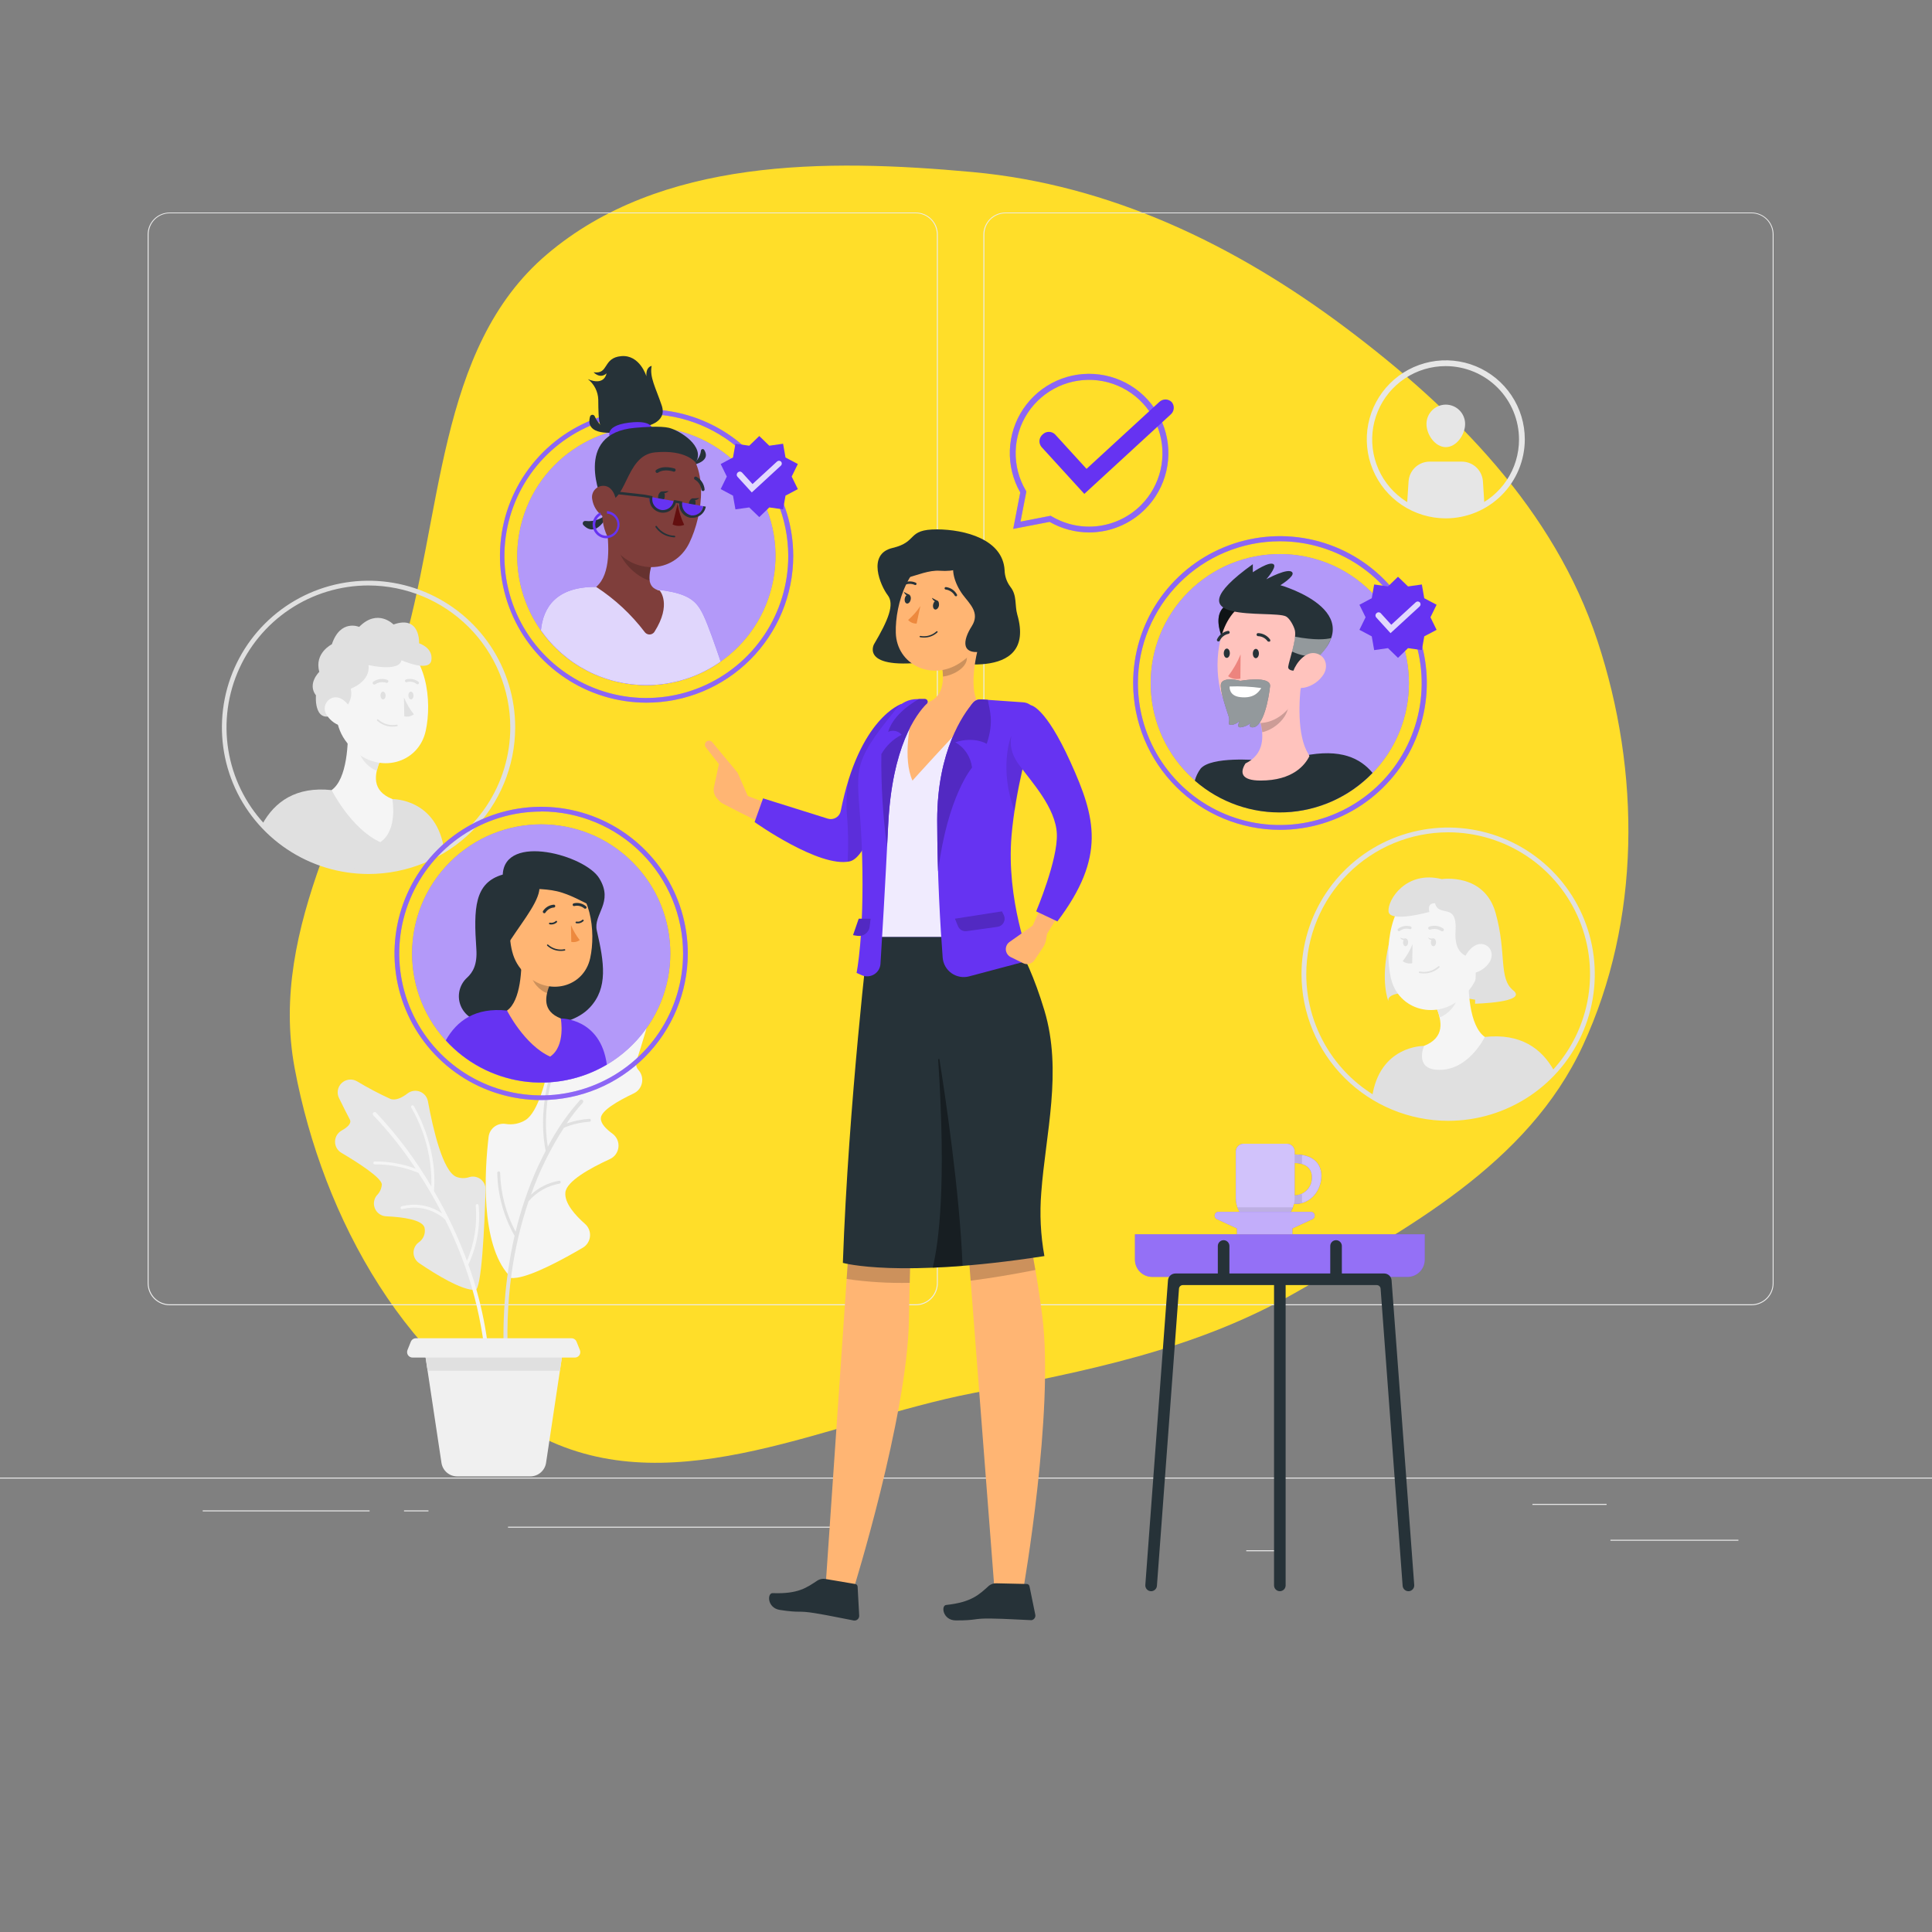 <svg width="140" height="140" viewBox="0 0 140 140" fill="none" xmlns="http://www.w3.org/2000/svg">
<rect x="0" y="0" width="140" height="140" fill="#808080" stroke="none"/>
<path fill-rule="evenodd" clip-rule="evenodd" d="M70.489 12.469C80.437 13.385 89.488 17.733 97.505 23.748C105.445 29.706 112.628 36.962 115.757 46.436C118.901 55.954 118.91 66.694 114.694 75.78C110.722 84.338 101.977 89.056 93.822 93.7C86.556 97.837 78.68 99.355 70.489 100.952C60.045 102.988 49.144 108.89 39.536 104.285C29.581 99.513 23.388 88.33 21.351 77.398C19.429 67.085 25.881 57.685 28.986 47.671C32.137 37.509 31.564 25.274 39.64 18.424C47.856 11.455 59.801 11.486 70.489 12.469Z" fill="#FFDE29"/>
<path d="M125.972 111.577H116.698V111.647H125.972V111.577Z" fill="#EBEBEB"/>
<path d="M92.742 112.339H90.309V112.409H92.742V112.339Z" fill="#EBEBEB"/>
<path d="M116.419 108.979H111.045V109.049H116.419V108.979Z" fill="#EBEBEB"/>
<path d="M26.782 109.449H14.689V109.519H26.782V109.449Z" fill="#EBEBEB"/>
<path d="M31.049 109.449H29.277V109.519H31.049V109.449Z" fill="#EBEBEB"/>
<path d="M63.042 110.631H36.812V110.701H63.042V110.631Z" fill="#EBEBEB"/>
<path d="M66.36 94.584H12.297C11.873 94.584 11.467 94.415 11.167 94.116C10.867 93.816 10.699 93.409 10.699 92.985V16.985C10.702 16.563 10.873 16.16 11.172 15.863C11.471 15.566 11.876 15.4 12.297 15.4H66.36C66.784 15.4 67.191 15.568 67.49 15.868C67.79 16.168 67.959 16.575 67.959 16.999V92.985C67.959 93.409 67.79 93.816 67.49 94.116C67.191 94.415 66.784 94.584 66.36 94.584V94.584ZM12.297 15.456C11.892 15.457 11.504 15.618 11.217 15.905C10.931 16.191 10.77 16.579 10.769 16.985V92.985C10.77 93.39 10.931 93.779 11.217 94.065C11.504 94.352 11.892 94.513 12.297 94.514H66.36C66.765 94.513 67.154 94.352 67.44 94.065C67.727 93.779 67.888 93.39 67.889 92.985V16.985C67.888 16.579 67.727 16.191 67.44 15.905C67.154 15.618 66.765 15.457 66.36 15.456H12.297Z" fill="#EBEBEB"/>
<path d="M126.927 94.584H72.859C72.435 94.583 72.028 94.415 71.729 94.115C71.429 93.815 71.26 93.409 71.26 92.985V16.985C71.264 16.563 71.434 16.161 71.734 15.864C72.033 15.567 72.437 15.401 72.859 15.4H126.927C127.347 15.401 127.75 15.569 128.049 15.865C128.347 16.162 128.516 16.564 128.52 16.985V92.985C128.52 93.408 128.352 93.814 128.053 94.114C127.755 94.413 127.35 94.582 126.927 94.584V94.584ZM72.859 15.456C72.453 15.457 72.065 15.618 71.778 15.905C71.492 16.191 71.331 16.579 71.33 16.985V92.985C71.331 93.39 71.492 93.779 71.778 94.065C72.065 94.352 72.453 94.513 72.859 94.514H126.927C127.332 94.513 127.72 94.352 128.007 94.065C128.293 93.779 128.455 93.39 128.455 92.985V16.985C128.455 16.579 128.293 16.191 128.007 15.905C127.72 15.618 127.332 15.457 126.927 15.456H72.859Z" fill="#EBEBEB"/>
<path d="M140 107.072H0V107.142H140V107.072Z" fill="#EBEBEB"/>
<path d="M36.865 92.4C36.898 92.437 36.708 92.7 37.475 92.585C38.682 92.403 40.835 91.235 42.235 90.412C42.381 90.326 42.504 90.206 42.594 90.062C42.684 89.919 42.739 89.757 42.754 89.588C42.769 89.419 42.744 89.249 42.68 89.092C42.617 88.935 42.517 88.796 42.389 88.685C41.667 88.049 40.894 87.178 40.969 86.411C41.051 85.599 42.75 84.653 44.195 83.992C44.365 83.914 44.512 83.793 44.621 83.641C44.73 83.488 44.797 83.31 44.816 83.124C44.835 82.937 44.804 82.749 44.728 82.578C44.651 82.407 44.531 82.26 44.38 82.149C43.918 81.813 43.54 81.43 43.54 81.055C43.517 80.495 44.772 79.781 45.928 79.229C46.078 79.157 46.209 79.052 46.312 78.921C46.414 78.79 46.484 78.638 46.518 78.475C46.552 78.312 46.547 78.144 46.505 77.984C46.463 77.823 46.385 77.674 46.276 77.549C46.194 77.463 46.136 77.356 46.109 77.241C46.082 77.125 46.087 77.004 46.121 76.891C46.242 76.541 46.511 75.653 46.802 74.685C46.869 74.465 46.864 74.229 46.787 74.012C46.709 73.795 46.564 73.609 46.373 73.481C46.181 73.354 45.953 73.291 45.724 73.303C45.494 73.315 45.274 73.401 45.097 73.548C44.205 74.319 43.27 75.039 42.297 75.704C42.194 75.764 42.076 75.793 41.957 75.787C41.838 75.781 41.724 75.74 41.627 75.67C41.481 75.566 41.311 75.499 41.132 75.478C40.953 75.456 40.772 75.48 40.605 75.546C40.438 75.613 40.29 75.721 40.175 75.859C40.06 75.998 39.982 76.163 39.947 76.339C39.589 78.299 38.984 80.604 38.077 81.164C37.647 81.427 37.138 81.526 36.641 81.444C36.498 81.421 36.352 81.428 36.212 81.463C36.072 81.498 35.941 81.561 35.825 81.648C35.71 81.735 35.614 81.844 35.541 81.969C35.469 82.094 35.423 82.233 35.406 82.376C35.115 84.857 34.804 90.104 36.865 92.4Z" fill="#F5F5F5"/>
<path d="M42.694 81.074C42.138 81.114 41.589 81.227 41.062 81.41C41.411 80.883 41.8 80.384 42.224 79.915C42.237 79.902 42.247 79.887 42.255 79.87C42.261 79.853 42.265 79.835 42.265 79.817C42.265 79.799 42.261 79.781 42.255 79.764C42.247 79.747 42.237 79.732 42.224 79.719C42.211 79.706 42.196 79.695 42.178 79.688C42.161 79.681 42.143 79.677 42.125 79.677C42.106 79.677 42.088 79.681 42.071 79.688C42.054 79.695 42.038 79.706 42.025 79.719C41.112 80.743 40.33 81.877 39.698 83.096C39.105 79.514 40.603 76.376 40.62 76.353C40.631 76.328 40.633 76.3 40.624 76.274C40.615 76.248 40.596 76.226 40.572 76.213C40.56 76.207 40.546 76.203 40.533 76.202C40.519 76.201 40.505 76.203 40.492 76.208C40.479 76.212 40.467 76.219 40.457 76.228C40.446 76.237 40.438 76.248 40.432 76.261C40.415 76.294 38.814 79.635 39.539 83.392C39.352 83.766 39.159 84.161 38.959 84.577C38.282 86.084 37.747 87.651 37.363 89.258C36.664 87.939 36.28 86.476 36.243 84.983C36.243 84.969 36.24 84.956 36.235 84.943C36.23 84.93 36.222 84.919 36.212 84.909C36.202 84.9 36.19 84.893 36.177 84.888C36.164 84.883 36.151 84.881 36.137 84.882C36.109 84.883 36.083 84.896 36.063 84.916C36.044 84.936 36.033 84.963 36.033 84.991C36.067 86.592 36.498 88.159 37.288 89.552C36.572 92.715 36.332 95.966 36.576 99.198C36.578 99.217 36.582 99.235 36.59 99.251C36.598 99.268 36.609 99.283 36.623 99.295C36.637 99.307 36.653 99.317 36.671 99.323C36.688 99.329 36.706 99.331 36.725 99.33H36.742C36.775 99.323 36.806 99.305 36.827 99.277C36.848 99.25 36.858 99.216 36.856 99.182C36.509 94.142 37.262 90.107 38.304 87.044C38.882 86.374 39.673 85.924 40.544 85.77C40.571 85.764 40.595 85.749 40.612 85.727C40.629 85.704 40.636 85.677 40.634 85.649C40.632 85.636 40.627 85.622 40.62 85.611C40.612 85.599 40.603 85.588 40.592 85.58C40.581 85.572 40.568 85.567 40.554 85.564C40.541 85.56 40.527 85.56 40.513 85.562C39.749 85.692 39.041 86.044 38.475 86.573C39.081 84.869 39.883 83.241 40.863 81.721C41.453 81.473 42.081 81.327 42.72 81.287C42.747 81.283 42.772 81.269 42.79 81.248C42.807 81.227 42.816 81.2 42.815 81.172C42.814 81.157 42.81 81.143 42.804 81.13C42.797 81.117 42.788 81.105 42.777 81.096C42.765 81.087 42.752 81.08 42.738 81.076C42.724 81.072 42.709 81.072 42.694 81.074V81.074Z" fill="#E0E0E0"/>
<path d="M34.44 93.481C33.449 93.497 31.592 92.361 30.36 91.521C30.242 91.438 30.145 91.329 30.076 91.202C30.008 91.075 29.97 90.933 29.967 90.789C29.963 90.645 29.994 90.502 30.056 90.372C30.118 90.241 30.21 90.128 30.324 90.039C30.498 89.926 30.634 89.762 30.713 89.569C30.791 89.377 30.809 89.165 30.764 88.961C30.607 88.401 29.274 88.194 27.986 88.138C27.814 88.131 27.647 88.076 27.504 87.98C27.361 87.883 27.248 87.749 27.177 87.592C27.106 87.434 27.08 87.261 27.102 87.09C27.125 86.919 27.194 86.757 27.303 86.623C27.522 86.409 27.653 86.12 27.67 85.814C27.605 85.327 26.026 84.299 24.735 83.535C24.594 83.451 24.477 83.332 24.397 83.189C24.317 83.045 24.277 82.883 24.279 82.719C24.282 82.555 24.328 82.394 24.413 82.254C24.498 82.114 24.619 81.998 24.763 81.919C25.192 81.679 25.497 81.396 25.348 81.121C25.2 80.847 24.906 80.259 24.567 79.573C24.478 79.394 24.448 79.191 24.483 78.995C24.518 78.798 24.616 78.617 24.761 78.48C24.907 78.343 25.093 78.257 25.291 78.234C25.49 78.211 25.691 78.252 25.864 78.352C26.648 78.824 27.458 79.251 28.291 79.632C28.669 79.769 29.131 79.545 29.543 79.226C29.67 79.131 29.819 79.07 29.976 79.05C30.132 79.029 30.292 79.049 30.439 79.107C30.586 79.165 30.716 79.261 30.816 79.383C30.916 79.506 30.983 79.652 31.01 79.808C31.38 81.827 32.091 84.882 33.065 85.277C33.369 85.396 33.706 85.403 34.014 85.296C34.155 85.256 34.303 85.249 34.446 85.277C34.589 85.305 34.724 85.367 34.838 85.457C34.953 85.547 35.045 85.663 35.105 85.796C35.166 85.929 35.194 86.074 35.188 86.22C35.109 88.841 34.899 93.472 34.44 93.481Z" fill="#E6E6E6"/>
<path d="M33.925 91.596C33.948 91.587 33.968 91.57 33.981 91.549C34.578 90.234 34.82 88.786 34.684 87.349C34.681 87.321 34.668 87.295 34.648 87.277C34.627 87.259 34.599 87.249 34.572 87.251C34.544 87.254 34.518 87.267 34.499 87.288C34.481 87.31 34.472 87.338 34.474 87.365C34.591 88.731 34.373 90.105 33.838 91.367C33.189 89.614 32.389 87.921 31.447 86.307C31.727 82.947 29.996 80.175 29.98 80.147C29.972 80.135 29.963 80.125 29.951 80.117C29.94 80.108 29.927 80.103 29.914 80.099C29.9 80.096 29.886 80.096 29.872 80.098C29.859 80.101 29.846 80.106 29.834 80.114C29.811 80.129 29.795 80.153 29.789 80.18C29.783 80.207 29.788 80.236 29.803 80.259C30.805 81.997 31.309 83.977 31.259 85.982C30.129 84.046 28.781 82.245 27.241 80.615C27.214 80.592 27.18 80.58 27.144 80.582C27.109 80.583 27.076 80.598 27.051 80.623C27.026 80.648 27.012 80.682 27.011 80.717C27.01 80.753 27.022 80.787 27.045 80.814C28.187 82.009 29.218 83.306 30.125 84.689C29.176 84.334 28.17 84.156 27.157 84.165C27.143 84.165 27.129 84.169 27.117 84.174C27.104 84.18 27.092 84.188 27.083 84.198C27.073 84.208 27.066 84.22 27.061 84.233C27.055 84.246 27.053 84.26 27.053 84.274C27.054 84.301 27.065 84.327 27.085 84.346C27.104 84.365 27.13 84.375 27.157 84.375V84.375C28.244 84.366 29.321 84.576 30.324 84.994C30.943 85.943 31.514 86.923 32.032 87.931C31.61 87.638 31.13 87.441 30.624 87.352C30.118 87.263 29.599 87.285 29.103 87.416C29.076 87.423 29.053 87.441 29.039 87.465C29.025 87.489 29.021 87.518 29.027 87.545C29.031 87.558 29.037 87.57 29.046 87.581C29.054 87.592 29.065 87.601 29.077 87.608C29.089 87.615 29.102 87.619 29.116 87.621C29.129 87.623 29.143 87.621 29.156 87.618C29.694 87.479 30.259 87.474 30.799 87.605C31.339 87.736 31.838 87.998 32.253 88.368C34.062 91.946 35.093 95.866 35.28 99.87C35.281 99.906 35.297 99.941 35.323 99.966C35.349 99.991 35.384 100.005 35.42 100.005C35.438 100.004 35.456 100 35.473 99.992C35.49 99.984 35.505 99.973 35.517 99.96C35.53 99.946 35.539 99.93 35.546 99.913C35.552 99.896 35.555 99.877 35.554 99.859C35.435 97.038 34.886 94.251 33.925 91.596V91.596Z" fill="#F5F5F5"/>
<path d="M36.056 97.675H30.736L31.99 106.002C32.031 106.275 32.168 106.525 32.377 106.705C32.586 106.886 32.853 106.985 33.13 106.985H38.427C38.704 106.985 38.971 106.885 39.181 106.705C39.39 106.525 39.528 106.275 39.57 106.002L40.821 97.675H36.056Z" fill="#F0F0F0"/>
<path d="M40.572 99.33L40.821 97.675H36.056H35.501H30.736L30.985 99.33H40.572Z" fill="#E0E0E0"/>
<path d="M41.656 98.375H29.896C29.831 98.375 29.767 98.359 29.71 98.329C29.653 98.299 29.604 98.255 29.567 98.201C29.531 98.148 29.508 98.086 29.501 98.022C29.494 97.957 29.502 97.892 29.526 97.832L29.77 97.224C29.799 97.151 29.851 97.088 29.916 97.043C29.982 96.999 30.06 96.975 30.139 96.975H41.412C41.491 96.975 41.569 96.998 41.634 97.043C41.7 97.087 41.75 97.151 41.779 97.224L42.023 97.832C42.047 97.892 42.056 97.957 42.049 98.021C42.043 98.086 42.02 98.148 41.984 98.201C41.948 98.255 41.899 98.299 41.842 98.329C41.784 98.359 41.721 98.375 41.656 98.375Z" fill="#F0F0F0"/>
<path d="M28.44 57.907L24.038 57.254C21.451 56.974 19.914 58.094 19.02 59.702C20.655 61.496 22.858 62.672 25.259 63.033C27.659 63.393 30.11 62.916 32.2 61.681C31.696 57.845 28.44 57.907 28.44 57.907Z" fill="#E0E0E0"/>
<path d="M25.2 52.36C25.267 53.819 25.161 56.453 24.03 57.252C24.03 57.252 25.455 60.082 27.561 61.026C28.854 60.147 28.431 57.904 28.431 57.904C26.908 57.294 27.124 56.126 27.561 55.059L25.2 52.36Z" fill="#F5F5F5"/>
<path d="M26.169 53.48L27.569 55.082C27.459 55.327 27.373 55.582 27.311 55.843C26.72 55.667 25.989 54.883 26.017 54.242C26.021 53.981 26.073 53.723 26.169 53.48V53.48Z" fill="#E6E6E6"/>
<path d="M24.133 49.694C24.321 52.08 24.349 53.096 25.578 54.3C27.426 56.112 30.318 55.362 30.848 52.965C31.324 50.809 30.934 47.278 28.577 46.354C28.058 46.151 27.496 46.084 26.944 46.16C26.392 46.236 25.869 46.451 25.424 46.786C24.979 47.12 24.626 47.563 24.4 48.072C24.174 48.581 24.082 49.14 24.133 49.694Z" fill="#F5F5F5"/>
<path d="M29.271 50.534C29.452 50.975 29.694 51.389 29.988 51.763C29.89 51.836 29.777 51.887 29.658 51.913C29.539 51.938 29.415 51.936 29.296 51.909L29.271 50.534Z" fill="#E0E0E0"/>
<path d="M28.445 52.654C28.554 52.653 28.663 52.643 28.77 52.623C28.777 52.622 28.784 52.619 28.791 52.616C28.797 52.612 28.803 52.607 28.807 52.601C28.812 52.595 28.815 52.588 28.817 52.581C28.818 52.573 28.819 52.566 28.817 52.559C28.815 52.544 28.806 52.531 28.794 52.523C28.782 52.515 28.768 52.511 28.753 52.514C28.516 52.56 28.271 52.55 28.038 52.485C27.805 52.42 27.591 52.301 27.412 52.139C27.407 52.133 27.4 52.129 27.393 52.126C27.386 52.123 27.379 52.121 27.371 52.121C27.364 52.121 27.356 52.123 27.349 52.126C27.342 52.129 27.336 52.133 27.331 52.139C27.32 52.15 27.314 52.164 27.314 52.179C27.314 52.194 27.32 52.209 27.331 52.22C27.633 52.502 28.032 52.657 28.445 52.654V52.654Z" fill="#E0E0E0"/>
<path d="M27.084 49.596C27.099 49.603 27.114 49.606 27.129 49.606C27.145 49.606 27.16 49.603 27.174 49.596C27.292 49.514 27.428 49.46 27.57 49.44C27.713 49.42 27.858 49.434 27.994 49.482C28.022 49.49 28.051 49.488 28.076 49.476C28.102 49.464 28.123 49.443 28.134 49.417C28.145 49.391 28.146 49.361 28.137 49.335C28.128 49.308 28.109 49.285 28.084 49.272C27.915 49.208 27.733 49.185 27.554 49.207C27.374 49.228 27.203 49.293 27.054 49.395C27.029 49.411 27.011 49.437 27.005 49.466C26.999 49.496 27.004 49.526 27.02 49.552C27.035 49.574 27.058 49.59 27.084 49.596V49.596Z" fill="#E0E0E0"/>
<path d="M30.276 49.588C30.289 49.586 30.302 49.581 30.313 49.573C30.324 49.566 30.333 49.557 30.341 49.546C30.349 49.535 30.355 49.523 30.358 49.511C30.362 49.498 30.363 49.484 30.361 49.471C30.359 49.458 30.354 49.446 30.348 49.434C30.341 49.423 30.332 49.413 30.321 49.406V49.406C30.194 49.307 30.044 49.241 29.886 49.212C29.728 49.184 29.565 49.193 29.411 49.24C29.387 49.251 29.367 49.27 29.356 49.295C29.345 49.319 29.344 49.347 29.352 49.372C29.362 49.397 29.38 49.417 29.405 49.428C29.429 49.439 29.456 49.44 29.481 49.431C29.603 49.395 29.733 49.388 29.858 49.413C29.983 49.437 30.101 49.491 30.201 49.571C30.211 49.579 30.224 49.585 30.237 49.587C30.25 49.59 30.263 49.59 30.276 49.588V49.588Z" fill="#E0E0E0"/>
<path d="M26.693 63.333C24.591 63.33 22.538 62.705 20.793 61.535C19.047 60.366 17.688 58.706 16.885 56.764C16.083 54.822 15.875 52.686 16.287 50.626C16.698 48.565 17.711 46.673 19.198 45.188C20.684 43.704 22.578 42.693 24.639 42.284C26.7 41.875 28.835 42.087 30.776 42.891C32.717 43.696 34.376 45.058 35.543 46.805C36.71 48.552 37.333 50.606 37.333 52.707C37.329 55.526 36.206 58.229 34.211 60.222C32.216 62.214 29.512 63.333 26.693 63.333V63.333ZM26.693 42.425C24.659 42.426 22.672 43.029 20.981 44.16C19.291 45.29 17.973 46.896 17.196 48.774C16.418 50.653 16.215 52.72 16.612 54.715C17.009 56.709 17.988 58.541 19.426 59.978C20.864 61.416 22.696 62.395 24.691 62.791C26.685 63.188 28.752 62.984 30.631 62.206C32.509 61.428 34.115 60.11 35.244 58.419C36.374 56.728 36.977 54.74 36.977 52.707C36.974 49.981 35.889 47.367 33.961 45.439C32.033 43.511 29.419 42.428 26.693 42.425V42.425Z" fill="#E0E0E0"/>
<path d="M27.571 50.4C27.571 50.56 27.658 50.68 27.762 50.68C27.865 50.68 27.947 50.548 27.944 50.4C27.941 50.252 27.857 50.12 27.753 50.12C27.65 50.12 27.569 50.246 27.571 50.4Z" fill="#E0E0E0"/>
<path d="M29.593 50.4C29.593 50.56 29.68 50.68 29.784 50.68C29.887 50.68 29.968 50.548 29.966 50.4C29.963 50.252 29.876 50.12 29.773 50.12C29.669 50.12 29.59 50.246 29.593 50.4Z" fill="#E0E0E0"/>
<path d="M24.576 51.587C24.89 51.449 25.146 51.206 25.299 50.899C25.452 50.592 25.494 50.241 25.416 49.907C25.416 49.907 26.869 49.383 26.701 48.193C26.701 48.193 28.941 48.717 29.089 47.843C29.089 47.843 31.119 48.753 31.259 47.843C31.399 46.933 30.369 46.617 30.369 46.617C30.369 46.617 30.481 44.553 28.515 45.253C28.515 45.253 27.37 44.063 26.026 45.427C26.026 45.427 24.671 44.833 24.047 46.687C24.047 46.687 22.756 47.317 23.139 48.683C23.139 48.683 22.243 49.543 22.896 50.391C22.887 50.4 22.697 52.802 24.576 51.587Z" fill="#E0E0E0"/>
<path d="M23.693 51.839C23.959 52.249 24.375 52.537 24.853 52.64C25.488 52.769 25.76 52.192 25.544 51.618C25.351 51.103 24.788 50.414 24.172 50.543C24.038 50.573 23.914 50.636 23.81 50.726C23.707 50.817 23.628 50.932 23.58 51.061C23.533 51.19 23.518 51.328 23.538 51.464C23.558 51.6 23.611 51.729 23.693 51.839V51.839Z" fill="#F5F5F5"/>
<path d="M107.385 72.534C107.385 72.534 100.453 71.165 100.604 72.534C100.604 72.534 100.007 71.134 100.635 68.421C101.262 65.707 101.475 65.156 101.475 65.156L105.316 64.786L108.262 66.519L108.435 69.389L108.175 71.156L107.385 72.534Z" fill="#E0E0E0"/>
<path d="M103.191 75.791L107.595 75.141C110.18 74.861 111.717 75.967 112.61 77.588C110.974 79.383 108.769 80.56 106.366 80.921C103.964 81.281 101.511 80.803 99.419 79.568C99.937 75.732 103.191 75.791 103.191 75.791Z" fill="#E0E0E0"/>
<path d="M106.422 70.249C106.355 71.708 106.461 74.34 107.595 75.141C107.595 75.141 106.361 77.717 104.062 77.515C102.505 77.378 103.191 75.79 103.191 75.79C104.714 75.183 104.499 74.015 104.062 72.948L106.422 70.249Z" fill="#F5F5F5"/>
<path d="M105.462 71.353L104.062 72.954C104.171 73.2 104.258 73.455 104.322 73.716C104.91 73.539 105.641 72.752 105.613 72.114C105.61 71.853 105.559 71.595 105.462 71.353V71.353Z" fill="#E6E6E6"/>
<path d="M107.498 67.581C107.31 69.966 107.282 70.983 106.053 72.187C104.205 73.998 101.312 73.248 100.783 70.851C100.31 68.695 100.696 65.164 103.054 64.24C103.573 64.038 104.135 63.971 104.687 64.046C105.238 64.122 105.762 64.337 106.207 64.672C106.652 65.007 107.005 65.449 107.23 65.959C107.456 66.468 107.548 67.026 107.498 67.581V67.581Z" fill="#F5F5F5"/>
<path d="M102.359 68.421C102.178 68.862 101.937 69.275 101.643 69.65C101.74 69.723 101.853 69.774 101.972 69.799C102.092 69.824 102.215 69.823 102.334 69.796L102.359 68.421Z" fill="#E0E0E0"/>
<path d="M103.186 70.537C103.077 70.539 102.968 70.53 102.861 70.51C102.853 70.508 102.846 70.506 102.84 70.502C102.833 70.498 102.828 70.493 102.823 70.487C102.819 70.481 102.816 70.475 102.814 70.467C102.812 70.46 102.812 70.452 102.813 70.445V70.445C102.816 70.431 102.824 70.418 102.836 70.409C102.848 70.401 102.863 70.398 102.878 70.4C103.115 70.446 103.361 70.436 103.594 70.371C103.827 70.306 104.042 70.188 104.222 70.025C104.227 70.019 104.233 70.015 104.239 70.012C104.246 70.009 104.253 70.007 104.261 70.006C104.268 70.006 104.275 70.007 104.282 70.01C104.289 70.012 104.296 70.016 104.301 70.021C104.307 70.026 104.311 70.032 104.315 70.038C104.318 70.045 104.32 70.052 104.32 70.06C104.32 70.067 104.319 70.075 104.317 70.082C104.314 70.089 104.311 70.095 104.306 70.101C104.004 70.387 103.602 70.544 103.186 70.537Z" fill="#E0E0E0"/>
<path d="M104.546 67.48C104.532 67.486 104.517 67.489 104.502 67.489C104.486 67.489 104.471 67.486 104.457 67.48C104.339 67.397 104.204 67.344 104.062 67.324C103.92 67.304 103.775 67.318 103.639 67.365C103.624 67.369 103.609 67.371 103.593 67.368C103.578 67.367 103.563 67.362 103.55 67.354C103.537 67.346 103.525 67.335 103.516 67.323C103.507 67.31 103.5 67.296 103.496 67.281C103.49 67.257 103.492 67.232 103.501 67.209C103.511 67.186 103.528 67.167 103.55 67.155C103.718 67.092 103.9 67.07 104.078 67.091C104.257 67.112 104.428 67.177 104.577 67.278C104.59 67.286 104.601 67.297 104.609 67.309C104.618 67.321 104.624 67.335 104.627 67.35C104.63 67.364 104.63 67.379 104.628 67.394C104.625 67.409 104.619 67.423 104.611 67.435C104.596 67.458 104.573 67.474 104.546 67.48V67.48Z" fill="#E0E0E0"/>
<path d="M101.36 67.48C101.347 67.479 101.334 67.475 101.323 67.468C101.312 67.461 101.302 67.452 101.295 67.441C101.287 67.43 101.281 67.418 101.278 67.406C101.274 67.393 101.274 67.38 101.275 67.367C101.277 67.354 101.282 67.341 101.288 67.33C101.295 67.318 101.304 67.309 101.315 67.301V67.301C101.443 67.203 101.592 67.137 101.75 67.108C101.908 67.079 102.071 67.089 102.225 67.136C102.25 67.145 102.27 67.164 102.281 67.188C102.292 67.212 102.293 67.24 102.284 67.264C102.279 67.277 102.273 67.288 102.264 67.298C102.255 67.308 102.244 67.316 102.232 67.322C102.22 67.328 102.207 67.331 102.194 67.332C102.181 67.332 102.167 67.331 102.155 67.326C102.033 67.289 101.904 67.283 101.778 67.306C101.653 67.33 101.535 67.384 101.435 67.463C101.425 67.472 101.413 67.478 101.4 67.481C101.386 67.484 101.373 67.484 101.36 67.48V67.48Z" fill="#E0E0E0"/>
<path d="M94.312 70.593C94.312 68.492 94.936 66.437 96.103 64.69C97.271 62.942 98.93 61.58 100.872 60.776C102.814 59.972 104.95 59.761 107.012 60.172C109.073 60.581 110.966 61.593 112.452 63.08C113.938 64.566 114.95 66.459 115.36 68.52C115.77 70.582 115.56 72.718 114.756 74.66C113.951 76.601 112.589 78.261 110.842 79.428C109.095 80.596 107.04 81.219 104.938 81.219C102.121 81.216 99.421 80.095 97.429 78.103C95.437 76.111 94.316 73.41 94.312 70.593V70.593ZM94.657 70.593C94.657 72.627 95.26 74.615 96.39 76.305C97.519 77.996 99.125 79.314 101.004 80.092C102.883 80.87 104.95 81.074 106.944 80.677C108.939 80.281 110.771 79.301 112.209 77.864C113.647 76.426 114.626 74.594 115.023 72.599C115.419 70.605 115.216 68.537 114.437 66.659C113.659 64.78 112.341 63.174 110.651 62.044C108.96 60.915 106.972 60.312 104.938 60.312C102.213 60.315 99.599 61.399 97.672 63.326C95.744 65.254 94.66 67.867 94.657 70.593Z" fill="#E0E0E0"/>
<path d="M104.059 68.286C104.059 68.446 103.972 68.566 103.869 68.566C103.765 68.566 103.684 68.438 103.687 68.286C103.689 68.135 103.773 68.006 103.877 68.006C103.981 68.006 104.062 68.129 104.059 68.286Z" fill="#E0E0E0"/>
<path d="M102.038 68.286C102.038 68.446 101.951 68.566 101.847 68.566C101.744 68.566 101.665 68.438 101.668 68.286C101.671 68.135 101.755 68.006 101.858 68.006C101.962 68.006 102.043 68.129 102.038 68.286Z" fill="#E0E0E0"/>
<path d="M103.88 68.001C103.815 68.017 103.748 68.019 103.682 68.008C103.616 67.997 103.553 67.973 103.497 67.936C103.497 67.936 103.522 68.155 103.877 68.113L103.88 68.001Z" fill="#E0E0E0"/>
<path d="M101.858 68.001C101.793 68.017 101.726 68.019 101.66 68.008C101.594 67.997 101.531 67.973 101.475 67.936C101.475 67.936 101.5 68.155 101.855 68.113L101.858 68.001Z" fill="#E0E0E0"/>
<path d="M106.96 69.373C106.96 69.373 105.333 69.653 105.473 67.485C105.613 65.318 104.283 66.536 103.986 65.453C103.986 65.453 103.398 65.382 103.578 66.082C103.578 66.082 100.696 66.886 100.618 66.046C100.54 65.206 101.886 63.056 104.476 63.703C104.476 63.703 107.556 63.229 108.377 66.153C109.197 69.076 108.57 70.896 109.656 71.769C110.743 72.643 106.89 72.733 106.89 72.733L106.96 69.373Z" fill="#E0E0E0"/>
<path d="M107.937 69.72C107.672 70.128 107.255 70.414 106.778 70.515C106.142 70.641 105.874 70.067 106.086 69.493C106.28 68.978 106.842 68.289 107.458 68.418C108.074 68.547 108.259 69.219 107.937 69.72Z" fill="#F5F5F5"/>
<path d="M104.768 37.562C103.635 37.562 102.528 37.226 101.586 36.597C100.645 35.968 99.911 35.073 99.477 34.027C99.044 32.981 98.931 31.829 99.151 30.719C99.373 29.608 99.918 28.588 100.719 27.787C101.519 26.986 102.54 26.441 103.65 26.22C104.761 25.999 105.912 26.112 106.959 26.546C108.005 26.979 108.899 27.713 109.528 28.655C110.158 29.596 110.493 30.703 110.493 31.836C110.492 33.354 109.888 34.81 108.815 35.883C107.741 36.957 106.286 37.56 104.768 37.562V37.562ZM104.768 26.53C103.715 26.527 102.685 26.837 101.808 27.42C100.931 28.003 100.247 28.832 99.843 29.804C99.438 30.776 99.33 31.846 99.534 32.879C99.738 33.912 100.243 34.861 100.987 35.607C101.73 36.352 102.678 36.86 103.71 37.067C104.743 37.273 105.813 37.169 106.786 36.766C107.759 36.364 108.591 35.682 109.176 34.807C109.761 33.932 110.073 32.903 110.073 31.85C110.074 30.441 109.515 29.09 108.52 28.093C107.526 27.096 106.176 26.534 104.768 26.53V26.53Z" fill="#E6E6E6"/>
<path d="M104.767 37.352C105.753 37.35 106.72 37.084 107.567 36.582C107.528 35.963 107.481 35.235 107.458 34.876C107.431 34.489 107.257 34.127 106.973 33.862C106.689 33.598 106.315 33.451 105.927 33.451H103.6C103.212 33.451 102.838 33.598 102.554 33.862C102.271 34.127 102.098 34.489 102.071 34.876C102.046 35.235 101.998 35.963 101.959 36.582C102.809 37.086 103.779 37.352 104.767 37.352Z" fill="#E6E6E6"/>
<path d="M106.168 30.721C106.168 31.497 105.54 32.401 104.768 32.401C103.995 32.401 103.368 31.497 103.368 30.721C103.368 30.35 103.515 29.994 103.778 29.731C104.04 29.469 104.396 29.321 104.768 29.321C105.139 29.321 105.495 29.469 105.758 29.731C106.02 29.994 106.168 30.35 106.168 30.721V30.721Z" fill="#E6E6E6"/>
<path d="M82.242 89.44H103.242V91.28C103.242 91.444 103.209 91.607 103.146 91.759C103.084 91.911 102.991 92.049 102.875 92.165C102.759 92.281 102.621 92.373 102.469 92.436C102.317 92.499 102.154 92.531 101.99 92.531H83.493C83.329 92.531 83.166 92.499 83.014 92.436C82.862 92.373 82.725 92.281 82.608 92.165C82.492 92.049 82.4 91.911 82.337 91.759C82.274 91.607 82.242 91.444 82.242 91.28V89.438V89.44Z" fill="#6633F2"/>
<path opacity="0.3" d="M82.242 89.44H103.242V91.28C103.242 91.444 103.209 91.607 103.146 91.759C103.084 91.911 102.991 92.049 102.875 92.165C102.759 92.281 102.621 92.373 102.469 92.436C102.317 92.499 102.154 92.531 101.99 92.531H83.493C83.329 92.531 83.166 92.499 83.014 92.436C82.862 92.373 82.725 92.281 82.608 92.165C82.492 92.049 82.4 91.911 82.337 91.759C82.274 91.607 82.242 91.444 82.242 91.28V89.438V89.44Z" fill="white"/>
<path d="M100.31 92.282H85.173C85.037 92.282 84.906 92.333 84.806 92.426C84.707 92.518 84.646 92.645 84.636 92.781L82.995 114.853C82.991 114.908 82.997 114.964 83.015 115.016C83.032 115.069 83.06 115.117 83.096 115.159C83.132 115.201 83.176 115.236 83.225 115.26C83.275 115.285 83.329 115.3 83.384 115.304C83.495 115.312 83.605 115.275 83.69 115.202C83.774 115.129 83.826 115.026 83.835 114.915L85.434 93.385C85.438 93.314 85.469 93.247 85.521 93.198C85.573 93.149 85.642 93.122 85.714 93.122H99.764C99.835 93.122 99.904 93.149 99.956 93.198C100.008 93.247 100.04 93.314 100.044 93.385L101.64 114.915C101.649 115.026 101.701 115.129 101.785 115.202C101.87 115.275 101.98 115.312 102.091 115.304V115.304C102.146 115.3 102.2 115.285 102.249 115.26C102.299 115.236 102.343 115.201 102.379 115.159C102.415 115.117 102.443 115.069 102.46 115.016C102.477 114.964 102.484 114.908 102.48 114.853L100.839 92.781C100.829 92.646 100.77 92.521 100.672 92.428C100.574 92.336 100.445 92.284 100.31 92.282Z" fill="#263238"/>
<path d="M92.742 115.304C92.63 115.304 92.524 115.259 92.445 115.181C92.366 115.102 92.322 114.995 92.322 114.884V92.764H93.162V114.884C93.162 114.995 93.118 115.102 93.039 115.181C92.96 115.259 92.853 115.304 92.742 115.304V115.304Z" fill="#263238"/>
<path d="M88.668 92.764C88.779 92.764 88.886 92.72 88.965 92.641C89.043 92.562 89.088 92.455 89.088 92.344V90.289C89.088 90.177 89.043 90.07 88.965 89.992C88.886 89.913 88.779 89.869 88.668 89.869C88.556 89.869 88.449 89.913 88.371 89.992C88.292 90.07 88.248 90.177 88.248 90.289V92.344C88.248 92.455 88.292 92.562 88.371 92.641C88.449 92.72 88.556 92.764 88.668 92.764Z" fill="#263238"/>
<path d="M96.816 92.764C96.927 92.764 97.034 92.72 97.112 92.641C97.191 92.562 97.236 92.455 97.236 92.344V90.289C97.236 90.177 97.191 90.07 97.112 89.992C97.034 89.913 96.927 89.869 96.816 89.869C96.704 89.869 96.597 89.913 96.519 89.992C96.44 90.07 96.395 90.177 96.395 90.289V92.344C96.395 92.455 96.44 92.562 96.519 92.641C96.597 92.72 96.704 92.764 96.816 92.764Z" fill="#263238"/>
<path d="M93.873 83.658H93.814V83.44C93.814 83.294 93.757 83.153 93.655 83.049C93.553 82.944 93.414 82.883 93.268 82.88H90.113C89.964 82.88 89.822 82.939 89.717 83.044C89.612 83.149 89.553 83.291 89.553 83.44V86.831C89.553 87.342 89.756 87.832 90.117 88.193C90.478 88.554 90.968 88.757 91.479 88.757H91.877C92.317 88.757 92.743 88.607 93.086 88.331C93.428 88.055 93.665 87.669 93.758 87.24H93.862C95.032 87.24 95.752 86.206 95.752 85.215C95.752 84.224 95.043 83.658 93.873 83.658ZM93.831 86.624H93.814V84.28H93.831C94.596 84.28 95.066 84.655 95.066 85.299C95.072 85.467 95.045 85.635 94.987 85.793C94.928 85.95 94.839 86.095 94.724 86.218C94.609 86.341 94.471 86.44 94.318 86.51C94.165 86.579 93.999 86.618 93.831 86.624V86.624Z" fill="#6633F2"/>
<path opacity="0.7" d="M93.873 83.658H93.814V83.44C93.814 83.294 93.757 83.153 93.655 83.049C93.553 82.944 93.414 82.883 93.268 82.88H90.113C89.964 82.88 89.822 82.939 89.717 83.044C89.612 83.149 89.553 83.291 89.553 83.44V86.831C89.553 87.342 89.756 87.832 90.117 88.193C90.478 88.554 90.968 88.757 91.479 88.757H91.877C92.317 88.757 92.743 88.607 93.086 88.331C93.428 88.055 93.665 87.669 93.758 87.24H93.862C95.032 87.24 95.752 86.206 95.752 85.215C95.752 84.224 95.043 83.658 93.873 83.658ZM93.831 86.624H93.814V84.28H93.831C94.596 84.28 95.066 84.655 95.066 85.299C95.072 85.467 95.045 85.635 94.987 85.793C94.928 85.95 94.839 86.095 94.724 86.218C94.609 86.341 94.471 86.44 94.318 86.51C94.165 86.579 93.999 86.618 93.831 86.624V86.624Z" fill="white"/>
<path opacity="0.1" d="M93.831 86.623H93.814V86.836C93.814 86.973 93.799 87.11 93.769 87.245H93.873C94.034 87.244 94.194 87.222 94.349 87.18V86.519C94.187 86.594 94.01 86.629 93.831 86.623V86.623Z" fill="black"/>
<path opacity="0.1" d="M89.681 87.486C89.814 87.859 90.06 88.181 90.384 88.409C90.707 88.638 91.094 88.76 91.49 88.76H91.888C92.284 88.759 92.67 88.637 92.994 88.409C93.319 88.181 93.565 87.859 93.699 87.486H89.681Z" fill="black"/>
<path opacity="0.1" d="M93.873 83.658H93.814V84.28H93.831C94.006 84.277 94.181 84.3 94.349 84.35V83.692C94.191 83.669 94.032 83.657 93.873 83.658V83.658Z" fill="black"/>
<path d="M95.018 87.814H88.267C88.209 87.82 88.154 87.844 88.111 87.883C88.067 87.922 88.037 87.974 88.024 88.031C88.011 88.088 88.017 88.148 88.04 88.202C88.063 88.256 88.103 88.301 88.153 88.332L89.637 89.017V89.44H93.649V89.017L95.133 88.332C95.183 88.301 95.223 88.256 95.246 88.202C95.269 88.148 95.274 88.088 95.262 88.031C95.249 87.974 95.219 87.922 95.175 87.883C95.131 87.844 95.077 87.82 95.018 87.814Z" fill="#6633F2"/>
<path opacity="0.6" d="M95.018 87.814H88.267C88.209 87.82 88.154 87.844 88.111 87.883C88.067 87.922 88.037 87.974 88.024 88.031C88.011 88.088 88.017 88.148 88.04 88.202C88.063 88.256 88.103 88.301 88.153 88.332L89.637 89.017V89.44H93.649V89.017L95.133 88.332C95.183 88.301 95.223 88.256 95.246 88.202C95.269 88.148 95.274 88.088 95.262 88.031C95.249 87.974 95.219 87.922 95.175 87.883C95.131 87.844 95.077 87.82 95.018 87.814Z" fill="white"/>
<path d="M78.921 38.581C77.917 38.58 76.93 38.317 76.059 37.817L73.422 38.326L73.931 35.686C73.4 34.756 73.139 33.696 73.178 32.625C73.217 31.554 73.554 30.516 74.153 29.627C74.751 28.738 75.586 28.034 76.563 27.594C77.54 27.155 78.62 26.997 79.682 27.14C80.744 27.282 81.745 27.718 82.572 28.4C83.399 29.081 84.019 29.98 84.362 30.995C84.706 32.01 84.758 33.1 84.514 34.144C84.27 35.187 83.739 36.141 82.981 36.898V36.898C82.448 37.432 81.815 37.855 81.118 38.144C80.422 38.433 79.675 38.581 78.921 38.581V38.581ZM76.138 37.374L76.205 37.416C77.222 38.02 78.411 38.268 79.584 38.12C80.758 37.972 81.848 37.438 82.684 36.602V36.602C83.386 35.897 83.877 35.01 84.101 34.041C84.324 33.072 84.272 32.06 83.949 31.119C83.626 30.179 83.047 29.347 82.275 28.719C81.504 28.092 80.572 27.692 79.586 27.567C78.599 27.442 77.597 27.596 76.694 28.012C75.79 28.428 75.021 29.088 74.474 29.919C73.927 30.749 73.624 31.716 73.599 32.711C73.573 33.705 73.827 34.686 74.332 35.543L74.374 35.61L73.951 37.8L76.138 37.374Z" fill="#6633F2"/>
<g opacity="0.5">
<path opacity="0.5" d="M78.921 38.581C77.917 38.58 76.93 38.317 76.059 37.817L73.422 38.326L73.931 35.686C73.4 34.756 73.139 33.696 73.178 32.625C73.217 31.554 73.554 30.516 74.153 29.627C74.751 28.738 75.586 28.034 76.563 27.594C77.54 27.155 78.62 26.997 79.682 27.14C80.744 27.282 81.745 27.718 82.572 28.4C83.399 29.081 84.019 29.98 84.362 30.995C84.706 32.01 84.758 33.1 84.514 34.144C84.27 35.187 83.739 36.141 82.981 36.898V36.898C82.448 37.432 81.815 37.855 81.118 38.144C80.422 38.433 79.675 38.581 78.921 38.581V38.581ZM76.138 37.374L76.205 37.416C77.222 38.02 78.411 38.268 79.584 38.12C80.758 37.972 81.848 37.438 82.684 36.602V36.602C83.386 35.897 83.877 35.01 84.101 34.041C84.324 33.072 84.272 32.06 83.949 31.119C83.626 30.179 83.047 29.347 82.275 28.719C81.504 28.092 80.572 27.692 79.586 27.567C78.599 27.442 77.597 27.596 76.694 28.012C75.79 28.428 75.021 29.088 74.474 29.919C73.927 30.749 73.624 31.716 73.599 32.711C73.573 33.705 73.827 34.686 74.332 35.543L74.374 35.61L73.951 37.8L76.138 37.374Z" fill="white"/>
</g>
<path d="M78.574 35.79L75.472 32.391C75.363 32.259 75.31 32.09 75.325 31.92C75.341 31.75 75.422 31.593 75.553 31.483V31.483C75.612 31.423 75.683 31.376 75.761 31.343C75.838 31.311 75.922 31.294 76.006 31.294C76.091 31.294 76.174 31.311 76.252 31.343C76.33 31.376 76.4 31.423 76.46 31.483L78.734 33.975L84 29.134C84.121 29.014 84.284 28.947 84.454 28.947C84.624 28.947 84.787 29.014 84.907 29.134V29.134C85.016 29.265 85.069 29.434 85.054 29.604C85.038 29.774 84.957 29.931 84.826 30.041L78.574 35.79Z" fill="#6633F2"/>
<path d="M99.355 56.119C103.008 52.466 103.008 46.543 99.355 42.89C95.701 39.236 89.778 39.236 86.125 42.89C82.472 46.543 82.472 52.466 86.125 56.119C89.778 59.773 95.701 59.773 99.355 56.119Z" fill="#6633F2"/>
<path opacity="0.5" d="M99.355 56.119C103.008 52.466 103.008 46.543 99.355 42.89C95.701 39.236 89.778 39.236 86.125 42.89C82.472 46.543 82.472 52.466 86.125 56.119C89.778 59.773 95.701 59.773 99.355 56.119Z" fill="white"/>
<path d="M82.113 49.507C82.11 47.401 82.732 45.342 83.9 43.59C85.068 41.838 86.73 40.472 88.675 39.665C90.619 38.858 92.76 38.646 94.825 39.056C96.89 39.466 98.787 40.48 100.276 41.969C101.765 43.458 102.779 45.355 103.189 47.42C103.599 49.486 103.387 51.626 102.58 53.571C101.773 55.516 100.407 57.177 98.655 58.345C96.903 59.513 94.844 60.135 92.739 60.133C89.922 60.129 87.221 59.008 85.229 57.016C83.237 55.024 82.117 52.324 82.113 49.507ZM82.457 49.507C82.458 51.54 83.061 53.528 84.191 55.218C85.321 56.908 86.927 58.226 88.806 59.004C90.685 59.781 92.752 59.984 94.746 59.587C96.741 59.19 98.572 58.211 100.01 56.773C101.448 55.335 102.427 53.503 102.823 51.508C103.22 49.514 103.016 47.447 102.238 45.569C101.459 43.69 100.141 42.084 98.451 40.955C96.76 39.825 94.772 39.222 92.739 39.222C90.012 39.225 87.398 40.31 85.471 42.238C83.543 44.166 82.459 46.78 82.457 49.507V49.507Z" fill="#6633F2"/>
<g opacity="0.5">
<path opacity="0.5" d="M82.113 49.507C82.11 47.401 82.732 45.342 83.9 43.59C85.068 41.838 86.73 40.472 88.675 39.665C90.619 38.858 92.76 38.646 94.825 39.056C96.89 39.466 98.787 40.48 100.276 41.969C101.765 43.458 102.779 45.355 103.189 47.42C103.599 49.486 103.387 51.626 102.58 53.571C101.773 55.516 100.407 57.177 98.655 58.345C96.903 59.513 94.844 60.135 92.739 60.133C89.922 60.129 87.221 59.008 85.229 57.016C83.237 55.024 82.117 52.324 82.113 49.507ZM82.457 49.507C82.458 51.54 83.061 53.528 84.191 55.218C85.321 56.908 86.927 58.226 88.806 59.004C90.685 59.781 92.752 59.984 94.746 59.587C96.741 59.19 98.572 58.211 100.01 56.773C101.448 55.335 102.427 53.503 102.823 51.508C103.22 49.514 103.016 47.447 102.238 45.569C101.459 43.69 100.141 42.084 98.451 40.955C96.76 39.825 94.772 39.222 92.739 39.222C90.012 39.225 87.398 40.31 85.471 42.238C83.543 44.166 82.459 46.78 82.457 49.507V49.507Z" fill="white"/>
</g>
<path d="M86.999 55.7C87.777 54.785 91.154 55.09 91.154 55.09L94.455 54.773C97.163 54.214 98.582 54.961 99.448 55.992L99.462 56.008C97.797 57.737 95.531 58.76 93.133 58.864C90.736 58.969 88.39 58.147 86.582 56.568C86.665 56.255 86.806 55.961 86.999 55.7V55.7Z" fill="#263238"/>
<path d="M89.446 43.632C89.446 43.632 87.486 43.812 88.679 46.494L90.028 45.715L90.247 44.089L89.446 43.632Z" fill="#263238"/>
<path opacity="0.6" d="M89.446 43.632C89.446 43.632 87.486 43.812 88.679 46.494L90.028 45.715L90.247 44.089L89.446 43.632Z" fill="black"/>
<path d="M94.884 54.796C94.564 55.44 93.682 56.562 91.347 56.562C89.933 56.562 89.832 55.98 90.252 55.322C91.624 54.656 91.633 53.306 91.266 52.139L94.321 49.204C94.119 50.708 93.979 53.306 94.802 54.619C94.836 54.675 94.864 54.734 94.884 54.796V54.796Z" fill="#FFC3BD"/>
<path opacity="0.2" d="M93.077 50.4L91.28 52.136C91.368 52.437 91.432 52.745 91.47 53.057C92.181 52.911 93.069 52.251 93.304 51.447C93.444 50.96 93.265 50.453 93.077 50.4Z" fill="black"/>
<path d="M94.808 46.732C94.648 49.02 94.362 50.372 93.195 51.526C91.442 53.276 88.93 52.195 88.41 49.913C87.939 47.841 88.287 44.458 90.532 43.571C90.913 43.418 91.32 43.342 91.731 43.347C92.141 43.352 92.546 43.437 92.924 43.599C93.301 43.76 93.643 43.994 93.929 44.288C94.216 44.581 94.442 44.929 94.595 45.31C94.777 45.76 94.85 46.248 94.808 46.732Z" fill="#FFC3BD"/>
<path d="M91.224 47.359C91.224 47.546 91.123 47.695 91 47.695C90.877 47.695 90.781 47.541 90.784 47.353C90.787 47.166 90.885 47.02 91.008 47.02C91.131 47.02 91.227 47.174 91.224 47.359Z" fill="#263238"/>
<path d="M89.118 47.34C89.118 47.525 89.018 47.673 88.894 47.673C88.771 47.673 88.676 47.519 88.679 47.334C88.682 47.149 88.78 46.998 88.903 46.998C89.026 46.998 89.121 47.152 89.118 47.34Z" fill="#263238"/>
<path d="M89.899 47.418C89.67 47.984 89.365 48.516 88.992 49C89.119 49.092 89.265 49.155 89.418 49.185C89.572 49.215 89.73 49.212 89.883 49.176L89.899 47.418Z" fill="#ED847E"/>
<path d="M91.955 46.494C91.973 46.497 91.992 46.497 92.011 46.494C92.032 46.475 92.047 46.45 92.051 46.421C92.055 46.393 92.049 46.364 92.033 46.34C91.932 46.198 91.799 46.082 91.645 46.002C91.491 45.922 91.319 45.879 91.145 45.878C91.119 45.883 91.096 45.898 91.079 45.92C91.063 45.941 91.055 45.968 91.057 45.995C91.059 46.021 91.07 46.047 91.089 46.066C91.108 46.085 91.133 46.097 91.159 46.099V46.099C91.296 46.102 91.431 46.137 91.552 46.201C91.673 46.265 91.777 46.357 91.857 46.469C91.87 46.48 91.885 46.489 91.903 46.493C91.92 46.498 91.938 46.498 91.955 46.494V46.494Z" fill="#263238"/>
<path d="M88.309 46.48C88.327 46.479 88.345 46.473 88.359 46.462C88.374 46.452 88.386 46.438 88.393 46.421C88.451 46.297 88.536 46.189 88.643 46.104C88.75 46.02 88.876 45.961 89.009 45.934C89.023 45.932 89.037 45.928 89.05 45.921C89.063 45.914 89.074 45.904 89.083 45.893C89.092 45.882 89.098 45.869 89.102 45.855C89.106 45.841 89.107 45.827 89.106 45.812C89.104 45.798 89.1 45.784 89.093 45.771C89.086 45.759 89.076 45.748 89.065 45.739C89.053 45.73 89.041 45.723 89.027 45.719C89.013 45.715 88.998 45.714 88.984 45.716C88.813 45.747 88.652 45.819 88.514 45.925C88.376 46.031 88.265 46.169 88.192 46.326C88.185 46.338 88.181 46.352 88.179 46.366C88.178 46.38 88.179 46.394 88.183 46.407C88.188 46.42 88.195 46.433 88.204 46.443C88.213 46.454 88.224 46.463 88.236 46.469V46.469C88.258 46.482 88.284 46.486 88.309 46.48V46.48Z" fill="#263238"/>
<path d="M94.329 48.586C94.329 48.586 93.285 48.748 93.349 48.306C93.413 47.863 93.957 46.36 93.839 45.71C93.783 45.408 93.461 44.806 93.187 44.668C92.184 44.164 84.507 45.38 90.784 40.883V41.468C90.784 41.468 92.039 40.603 92.307 40.908C92.506 41.132 91.764 41.975 91.764 41.975C91.764 41.975 93.408 41.07 93.654 41.493C93.814 41.773 92.781 42.406 92.781 42.406C92.781 42.406 100.173 44.495 94.329 48.586Z" fill="#263238"/>
<path d="M89.88 49.336C89.88 49.336 92.12 48.932 92.033 49.733C91.947 50.534 91.574 52.707 90.765 52.707C90.426 52.707 90.628 52.393 90.628 52.393C90.415 52.569 90.155 52.678 89.88 52.707C89.55 52.707 89.847 52.231 89.847 52.231C89.847 52.231 89.443 52.606 89.107 52.511C88.967 52.474 89.144 52.248 89.04 51.931C88.794 51.181 88.371 49.926 88.48 49.54C88.659 49 89.88 49.336 89.88 49.336Z" fill="#263238"/>
<path opacity="0.5" d="M89.88 49.336C89.88 49.336 92.12 48.932 92.033 49.733C91.947 50.534 91.574 52.707 90.765 52.707C90.426 52.707 90.628 52.393 90.628 52.393C90.415 52.569 90.155 52.678 89.88 52.707C89.55 52.707 89.847 52.231 89.847 52.231C89.847 52.231 89.443 52.606 89.107 52.511C88.967 52.474 89.144 52.248 89.04 51.931C88.794 51.181 88.371 49.926 88.48 49.54C88.659 49 89.88 49.336 89.88 49.336Z" fill="white"/>
<path d="M89.104 49.745C89.87 49.716 90.636 49.754 91.395 49.856C91.143 50.285 90.728 50.612 89.874 50.517C89.02 50.422 89.104 49.745 89.104 49.745Z" fill="white"/>
<path opacity="0.5" d="M96.463 46.236C96.268 46.731 95.968 47.179 95.584 47.547C94.912 47.623 94.232 47.507 93.624 47.211C93.721 46.859 93.793 46.501 93.836 46.138C95.303 46.407 96.079 46.337 96.463 46.236Z" fill="white"/>
<path d="M95.905 48.877C95.592 49.36 95.101 49.701 94.539 49.826C93.791 49.98 93.466 49.299 93.719 48.619C93.942 48.011 94.603 47.191 95.331 47.339C96.059 47.488 96.283 48.277 95.905 48.877Z" fill="#FFC3BD"/>
<path d="M101.304 41.793L102.032 42.496L103.032 42.353L103.208 43.35L104.101 43.823L103.656 44.73L104.101 45.64L103.208 46.113L103.032 47.11L102.032 46.967L101.304 47.67L100.579 46.967L99.577 47.11L99.403 46.113L98.51 45.64L98.955 44.73L98.51 43.823L99.403 43.35L99.577 42.353L100.579 42.496L101.304 41.793Z" fill="#6633F2"/>
<g opacity="0.9">
<path opacity="0.9" d="M100.763 45.881L99.722 44.738C99.686 44.694 99.668 44.637 99.673 44.58C99.678 44.523 99.706 44.47 99.75 44.433V44.433C99.77 44.413 99.793 44.397 99.819 44.387C99.845 44.376 99.873 44.37 99.901 44.37C99.929 44.37 99.957 44.376 99.983 44.387C100.009 44.397 100.032 44.413 100.052 44.433L100.817 45.273L102.583 43.649C102.603 43.629 102.627 43.613 102.653 43.602C102.68 43.592 102.708 43.586 102.736 43.586C102.764 43.586 102.792 43.592 102.819 43.602C102.845 43.613 102.869 43.629 102.889 43.649V43.649C102.925 43.694 102.942 43.751 102.937 43.808C102.932 43.865 102.904 43.917 102.861 43.954L100.763 45.881Z" fill="white"/>
</g>
<path d="M55.943 42.438C57.13 37.409 54.016 32.371 48.987 31.184C43.959 29.997 38.921 33.112 37.734 38.14C36.547 43.168 39.661 48.207 44.69 49.394C49.718 50.58 54.756 47.466 55.943 42.438Z" fill="#6633F2"/>
<path opacity="0.5" d="M55.943 42.438C57.13 37.409 54.016 32.371 48.987 31.184C43.959 29.997 38.921 33.112 37.734 38.14C36.547 43.168 39.661 48.207 44.69 49.394C49.718 50.58 54.756 47.466 55.943 42.438Z" fill="white"/>
<path d="M46.842 50.918C44.74 50.915 42.687 50.29 40.942 49.12C39.196 47.951 37.836 46.291 37.034 44.349C36.232 42.407 36.024 40.271 36.435 38.21C36.847 36.15 37.86 34.258 39.347 32.773C40.833 31.289 42.727 30.278 44.788 29.869C46.849 29.46 48.984 29.672 50.925 30.476C52.866 31.281 54.525 32.643 55.692 34.39C56.859 36.137 57.481 38.191 57.481 40.292C57.478 43.111 56.355 45.814 54.36 47.807C52.365 49.799 49.661 50.918 46.842 50.918V50.918ZM46.842 30.01C44.807 30.009 42.818 30.612 41.126 31.741C39.434 32.871 38.115 34.477 37.336 36.356C36.556 38.235 36.352 40.303 36.749 42.299C37.145 44.294 38.124 46.127 39.563 47.566C41.001 49.005 42.834 49.985 44.829 50.382C46.825 50.779 48.893 50.575 50.772 49.796C52.652 49.017 54.258 47.699 55.388 46.007C56.518 44.315 57.121 42.326 57.12 40.292C57.117 37.567 56.033 34.953 54.107 33.026C52.18 31.099 49.567 30.014 46.842 30.01V30.01Z" fill="#6633F2"/>
<g opacity="0.5">
<path opacity="0.5" d="M46.842 50.918C44.74 50.915 42.687 50.29 40.942 49.12C39.196 47.951 37.836 46.291 37.034 44.349C36.232 42.407 36.024 40.271 36.435 38.21C36.847 36.15 37.86 34.258 39.347 32.773C40.833 31.289 42.727 30.278 44.788 29.869C46.849 29.46 48.984 29.672 50.925 30.476C52.866 31.281 54.525 32.643 55.692 34.39C56.859 36.137 57.481 38.191 57.481 40.292C57.478 43.111 56.355 45.814 54.36 47.807C52.365 49.799 49.661 50.918 46.842 50.918V50.918ZM46.842 30.01C44.807 30.009 42.818 30.612 41.126 31.741C39.434 32.871 38.115 34.477 37.336 36.356C36.556 38.235 36.352 40.303 36.749 42.299C37.145 44.294 38.124 46.127 39.563 47.566C41.001 49.005 42.834 49.985 44.829 50.382C46.825 50.779 48.893 50.575 50.772 49.796C52.652 49.017 54.258 47.699 55.388 46.007C56.518 44.315 57.121 42.326 57.12 40.292C57.117 37.567 56.033 34.953 54.107 33.026C52.18 31.099 49.567 30.014 46.842 30.01V30.01Z" fill="white"/>
</g>
<path d="M46.841 49.647C48.768 49.649 50.649 49.053 52.223 47.941C51.82 46.752 51.316 45.318 50.999 44.64C50.277 43.078 49.445 42.58 43.201 42.529C40.284 42.504 39.357 44.038 39.197 45.682C40.06 46.908 41.205 47.908 42.535 48.598C43.865 49.288 45.343 49.648 46.841 49.647V49.647Z" fill="#6633F2"/>
<path opacity="0.8" d="M46.841 49.647C48.768 49.649 50.649 49.053 52.223 47.941C51.82 46.752 51.316 45.318 50.999 44.64C50.277 43.078 49.445 42.58 43.201 42.529C40.284 42.504 39.357 44.038 39.197 45.682C40.06 46.908 41.205 47.908 42.535 48.598C43.865 49.288 45.343 49.648 46.841 49.647V49.647Z" fill="white"/>
<path d="M50.002 33.737C50.002 33.737 51.604 33.522 51.027 32.601C51.013 32.578 50.993 32.561 50.969 32.551C50.944 32.541 50.918 32.538 50.892 32.544C50.866 32.55 50.843 32.564 50.826 32.583C50.808 32.603 50.798 32.628 50.795 32.654C50.767 32.888 50.68 33.11 50.541 33.3C50.402 33.49 50.217 33.641 50.002 33.737V33.737Z" fill="#263238"/>
<path d="M44.579 31.332C44.579 31.332 42.339 31.645 42.759 30.181C42.77 30.146 42.792 30.115 42.821 30.093C42.85 30.071 42.886 30.058 42.922 30.057C42.959 30.055 42.995 30.065 43.026 30.085C43.057 30.104 43.081 30.133 43.095 30.167C43.221 30.472 43.424 30.74 43.684 30.944C43.944 31.148 44.252 31.282 44.579 31.332V31.332Z" fill="#263238"/>
<path d="M44.173 37.03C44.173 37.03 43.333 39.144 42.278 38.052C42.252 38.026 42.235 37.992 42.229 37.955C42.224 37.918 42.229 37.881 42.246 37.847C42.263 37.814 42.289 37.787 42.322 37.77C42.355 37.752 42.392 37.745 42.429 37.75C42.757 37.791 43.09 37.745 43.395 37.619C43.701 37.493 43.969 37.29 44.173 37.03Z" fill="#263238"/>
<path d="M46.634 30.923C46.634 30.923 48.395 30.699 47.953 29.389C47.51 28.078 47.059 27.328 47.222 26.516C47.222 26.516 46.796 26.558 46.841 27.266C46.841 27.266 46.365 25.684 45.013 25.808C43.66 25.931 44.139 27.14 43.014 26.975C43.014 26.975 43.473 27.493 43.952 27.056C43.952 27.056 43.825 27.994 42.599 27.474C42.825 27.65 43.01 27.874 43.14 28.129C43.27 28.385 43.343 28.666 43.352 28.952C43.372 30.576 43.352 31.578 44.472 31.192L46.634 30.923Z" fill="#263238"/>
<path d="M44.24 31.78C44.24 31.78 43.627 30.875 45.562 30.629C47.497 30.383 47.27 31.226 47.27 31.226L44.24 31.78Z" fill="#6633F2"/>
<path d="M43.929 37.92C44.134 39.418 44.296 41.6 43.201 42.529C44.556 43.412 45.749 44.522 46.726 45.811C46.761 45.855 46.804 45.893 46.853 45.921C46.902 45.949 46.956 45.967 47.012 45.974C47.068 45.981 47.124 45.977 47.179 45.962C47.233 45.947 47.284 45.921 47.328 45.886C47.368 45.858 47.401 45.822 47.426 45.78C48.695 43.781 47.81 42.801 47.81 42.801C46.844 42.585 46.97 41.726 47.312 40.592L43.929 37.92Z" fill="#7F3E3B"/>
<path opacity="0.2" d="M44.864 39.077L46.74 40.133L47.32 40.6C47.136 41.07 47.051 41.572 47.071 42.076C45.844 41.72 44.439 40.085 44.864 39.077Z" fill="black"/>
<path d="M43.98 34.412C43.585 36.867 43.367 37.909 44.31 39.407C45.73 41.689 48.832 41.647 49.949 39.348C50.949 37.29 51.447 33.622 49.28 32.124C48.806 31.792 48.255 31.586 47.679 31.526C47.103 31.467 46.522 31.557 45.99 31.786C45.459 32.016 44.995 32.377 44.643 32.837C44.291 33.297 44.062 33.839 43.98 34.412Z" fill="#7F3E3B"/>
<path d="M47.698 35.921C47.656 36.117 47.723 36.299 47.852 36.33C47.981 36.361 48.132 36.223 48.166 36.025C48.199 35.826 48.143 35.646 48.012 35.616C47.88 35.585 47.743 35.722 47.698 35.921Z" fill="#263238"/>
<path d="M49.927 36.42C49.882 36.619 49.952 36.803 50.081 36.831C50.209 36.859 50.361 36.722 50.394 36.526C50.428 36.33 50.369 36.145 50.243 36.115C50.117 36.084 49.971 36.224 49.927 36.42Z" fill="#263238"/>
<path d="M50.182 36.12L50.68 36.089C50.68 36.089 50.358 36.4 50.182 36.12Z" fill="#263238"/>
<path d="M48.586 38.903C48.684 38.923 48.783 38.935 48.883 38.94C48.898 38.937 48.911 38.927 48.92 38.914C48.929 38.901 48.933 38.885 48.93 38.87C48.927 38.858 48.921 38.848 48.913 38.839C48.905 38.831 48.894 38.825 48.883 38.822C48.63 38.816 48.383 38.751 48.16 38.631C47.937 38.512 47.745 38.343 47.6 38.136C47.596 38.13 47.592 38.123 47.586 38.119C47.58 38.114 47.573 38.11 47.566 38.108C47.558 38.106 47.551 38.105 47.543 38.106C47.535 38.107 47.528 38.11 47.522 38.114C47.508 38.122 47.499 38.135 47.494 38.15C47.49 38.165 47.492 38.181 47.499 38.195C47.623 38.38 47.784 38.538 47.97 38.66C48.157 38.782 48.366 38.864 48.586 38.903Z" fill="#263238"/>
<path d="M47.55 34.247C47.57 34.262 47.594 34.27 47.62 34.27C47.645 34.27 47.669 34.262 47.69 34.247C48.143 33.936 48.81 34.174 48.81 34.177C48.838 34.184 48.869 34.18 48.895 34.167C48.921 34.153 48.941 34.13 48.952 34.102C48.962 34.075 48.962 34.044 48.951 34.017C48.94 33.989 48.92 33.966 48.894 33.953C48.86 33.953 48.104 33.673 47.553 34.051C47.527 34.069 47.509 34.096 47.504 34.127C47.498 34.158 47.504 34.19 47.522 34.216C47.528 34.228 47.538 34.239 47.55 34.247V34.247Z" fill="#263238"/>
<path d="M50.848 35.538C50.864 35.558 50.886 35.573 50.911 35.58C50.936 35.587 50.962 35.585 50.986 35.575C51.01 35.565 51.03 35.548 51.043 35.525C51.056 35.503 51.061 35.477 51.058 35.451C51.039 35.263 50.974 35.083 50.87 34.926C50.767 34.768 50.626 34.638 50.462 34.547C50.433 34.533 50.401 34.531 50.371 34.541C50.342 34.551 50.317 34.573 50.303 34.601C50.29 34.629 50.288 34.662 50.298 34.692C50.308 34.721 50.33 34.746 50.358 34.759C50.487 34.835 50.596 34.939 50.676 35.065C50.757 35.191 50.806 35.333 50.82 35.482C50.825 35.502 50.835 35.521 50.848 35.538V35.538Z" fill="#263238"/>
<path d="M47.953 35.613L48.451 35.585C48.451 35.585 48.132 35.901 47.953 35.613Z" fill="#263238"/>
<path d="M49.101 36.515C49.188 37.041 49.349 37.552 49.58 38.032C49.446 38.087 49.302 38.112 49.157 38.108C49.013 38.104 48.87 38.069 48.74 38.007L49.101 36.515Z" fill="#630F0F"/>
<path d="M48.812 36.305C48.792 36.419 48.749 36.528 48.687 36.625C48.625 36.722 48.544 36.807 48.45 36.873C48.355 36.939 48.248 36.986 48.135 37.011C48.022 37.035 47.905 37.038 47.792 37.018C47.678 36.997 47.569 36.955 47.472 36.893C47.374 36.831 47.29 36.75 47.224 36.655C47.158 36.56 47.111 36.453 47.086 36.34C47.061 36.227 47.059 36.111 47.079 35.997L48.812 36.305Z" fill="#6633F2"/>
<path d="M50.96 36.68C50.94 36.794 50.898 36.903 50.835 37C50.773 37.097 50.692 37.182 50.597 37.248C50.503 37.314 50.396 37.361 50.283 37.386C50.17 37.41 50.053 37.413 49.94 37.393C49.826 37.372 49.717 37.33 49.62 37.268C49.522 37.206 49.438 37.125 49.372 37.03C49.306 36.935 49.259 36.828 49.234 36.715C49.209 36.602 49.207 36.486 49.227 36.372L50.96 36.68Z" fill="#6633F2"/>
<path d="M50.195 37.52C50.138 37.524 50.08 37.524 50.022 37.52C49.784 37.477 49.571 37.347 49.423 37.155C49.275 36.964 49.203 36.725 49.221 36.484L48.977 36.439C48.917 36.657 48.782 36.847 48.597 36.977C48.492 37.051 48.374 37.103 48.249 37.13C48.124 37.158 47.995 37.16 47.869 37.136C47.63 37.095 47.416 36.965 47.267 36.774C47.119 36.582 47.048 36.342 47.068 36.1L46.62 36.022L43.778 35.706L43.8 35.518L46.645 35.834L47.281 35.949V36.017C47.249 36.175 47.265 36.34 47.328 36.49C47.385 36.621 47.477 36.734 47.593 36.818C47.709 36.901 47.846 36.951 47.989 36.963C48.189 36.971 48.386 36.906 48.541 36.779C48.696 36.652 48.798 36.472 48.829 36.274V36.274C48.832 36.263 48.838 36.254 48.848 36.248C48.857 36.241 48.868 36.239 48.879 36.24L49.4 36.333C49.406 36.334 49.411 36.335 49.416 36.338C49.421 36.341 49.425 36.345 49.428 36.349C49.432 36.353 49.434 36.358 49.436 36.364C49.437 36.369 49.437 36.375 49.437 36.38V36.38C49.399 36.594 49.446 36.814 49.567 36.994C49.688 37.174 49.874 37.3 50.086 37.346C50.29 37.372 50.496 37.316 50.659 37.192C50.823 37.067 50.931 36.883 50.96 36.68L51.145 36.714C51.123 36.84 51.076 36.96 51.007 37.067C50.938 37.175 50.849 37.268 50.744 37.341C50.584 37.456 50.392 37.519 50.195 37.52Z" fill="#263238"/>
<path d="M43.641 36.302C43.641 36.302 41.42 31.396 46.012 31.002C46.626 30.948 47.874 30.856 48.474 31.002C49.246 31.186 51.153 32.362 50.408 33.522C50.408 33.522 49.731 32.561 47.465 32.78C45.2 32.998 45.486 36.764 43.641 36.302Z" fill="#263238"/>
<path d="M42.918 36.198C42.956 36.434 43.039 36.659 43.163 36.863C43.288 37.066 43.451 37.243 43.644 37.383C44.162 37.752 44.643 37.341 44.677 36.739C44.708 36.198 44.481 35.339 43.873 35.218C43.74 35.192 43.602 35.2 43.473 35.24C43.343 35.281 43.226 35.353 43.131 35.45C43.036 35.547 42.967 35.667 42.93 35.797C42.893 35.928 42.889 36.066 42.918 36.198V36.198Z" fill="#7F3E3B"/>
<path d="M44.083 38.995C43.852 39.031 43.615 38.984 43.415 38.861C43.215 38.739 43.066 38.549 42.992 38.327C42.919 38.104 42.928 37.862 43.017 37.645C43.105 37.428 43.268 37.25 43.476 37.142L43.565 37.307C43.393 37.397 43.259 37.546 43.188 37.727C43.117 37.908 43.115 38.109 43.181 38.292C43.246 38.475 43.377 38.628 43.547 38.722C43.717 38.817 43.915 38.846 44.105 38.805C44.295 38.764 44.464 38.656 44.581 38.5C44.697 38.344 44.753 38.152 44.738 37.958C44.723 37.764 44.638 37.582 44.499 37.446C44.36 37.31 44.177 37.228 43.983 37.217V37.03C44.223 37.048 44.449 37.154 44.617 37.327C44.784 37.501 44.883 37.729 44.894 37.97C44.905 38.211 44.828 38.448 44.676 38.636C44.525 38.824 44.31 38.95 44.072 38.99L44.083 38.995Z" fill="#6633F2"/>
<path d="M55.02 31.595L55.745 32.298L56.745 32.155L56.921 33.152L57.814 33.625L57.369 34.532L57.814 35.442L56.921 35.916L56.745 36.91L55.745 36.77L55.02 37.472L54.292 36.77L53.292 36.91L53.116 35.916L52.223 35.442L52.668 34.532L52.223 33.625L53.116 33.152L53.292 32.155L54.292 32.298L55.02 31.595Z" fill="#6633F2"/>
<g opacity="0.9">
<path opacity="0.9" d="M54.477 35.684L53.435 34.541C53.399 34.497 53.381 34.44 53.387 34.383C53.392 34.326 53.419 34.273 53.463 34.236V34.236C53.483 34.216 53.507 34.2 53.532 34.189C53.558 34.178 53.586 34.173 53.614 34.173C53.642 34.173 53.67 34.178 53.696 34.189C53.722 34.2 53.746 34.216 53.766 34.236L54.53 35.076L56.297 33.452C56.317 33.432 56.341 33.416 56.367 33.405C56.393 33.394 56.421 33.389 56.449 33.389C56.478 33.389 56.506 33.394 56.532 33.405C56.558 33.416 56.582 33.432 56.602 33.452C56.638 33.496 56.656 33.552 56.65 33.609C56.645 33.666 56.618 33.718 56.574 33.754L54.477 35.684Z" fill="white"/>
</g>
<path d="M45.832 75.707C49.486 72.053 49.486 66.13 45.832 62.477C42.179 58.824 36.256 58.824 32.603 62.477C28.949 66.13 28.949 72.053 32.603 75.707C36.256 79.36 42.179 79.36 45.832 75.707Z" fill="#6633F2"/>
<path opacity="0.5" d="M45.832 75.707C49.486 72.053 49.486 66.13 45.832 62.477C42.179 58.824 36.256 58.824 32.603 62.477C28.949 66.13 28.949 72.053 32.603 75.707C36.256 79.36 42.179 79.36 45.832 75.707Z" fill="white"/>
<path d="M42.739 73.01C44.075 71.59 43.781 69.742 43.249 67.441C42.969 66.253 44.497 65.399 43.431 63.655C42.434 61.975 36.573 60.354 36.431 63.375C34.37 63.969 34.317 65.819 34.518 68.771C34.594 69.891 34.272 70.451 33.849 70.843C33.599 71.07 33.417 71.362 33.323 71.687C33.229 72.011 33.227 72.356 33.317 72.681C33.408 73.007 33.587 73.301 33.834 73.531C34.082 73.761 34.388 73.918 34.72 73.984C37.271 74.463 41.065 74.793 42.739 73.01Z" fill="#263238"/>
<path d="M40.636 73.802L36.741 73.228C34.454 72.987 33.101 73.959 32.303 75.392C33.75 76.982 35.701 78.024 37.827 78.344C39.953 78.663 42.123 78.24 43.974 77.145C43.517 73.749 40.636 73.802 40.636 73.802Z" fill="#6633F2"/>
<path d="M37.777 68.899C37.836 70.187 37.744 72.52 36.741 73.228C36.741 73.228 38.004 75.731 39.866 76.566C41.011 75.79 40.636 73.802 40.636 73.802C39.289 73.265 39.48 72.231 39.866 71.282L37.777 68.899Z" fill="#FFB573"/>
<path opacity="0.2" d="M38.64 69.876L39.878 71.29C39.782 71.508 39.705 71.734 39.648 71.965C39.127 71.811 38.48 71.125 38.506 70.549C38.508 70.318 38.553 70.09 38.64 69.876V69.876Z" fill="black"/>
<path d="M36.825 66.536C36.993 68.65 37.018 69.549 38.105 70.613C39.74 72.215 42.305 71.551 42.767 69.431C43.187 67.525 42.845 64.391 40.759 63.582C40.301 63.406 39.805 63.349 39.319 63.417C38.833 63.485 38.372 63.676 37.98 63.972C37.587 64.267 37.277 64.658 37.078 65.106C36.878 65.555 36.796 66.047 36.839 66.536H36.825Z" fill="#FFB573"/>
<path d="M38.284 63.377C41.028 64.279 35.912 68.249 35.971 70.573C34.868 67.846 35.28 62.392 38.284 63.377Z" fill="#263238"/>
<path d="M41.376 67.035C41.534 67.425 41.747 67.791 42.008 68.121C41.921 68.186 41.822 68.23 41.716 68.252C41.61 68.275 41.501 68.274 41.395 68.25L41.376 67.035Z" fill="#ED893E"/>
<path d="M40.642 68.908C40.736 68.908 40.829 68.899 40.922 68.883C40.935 68.88 40.946 68.873 40.954 68.862C40.962 68.851 40.965 68.837 40.964 68.824V68.824C40.961 68.811 40.953 68.799 40.943 68.791C40.932 68.784 40.918 68.78 40.905 68.782C40.695 68.823 40.478 68.815 40.272 68.757C40.066 68.7 39.876 68.595 39.718 68.452C39.708 68.443 39.696 68.438 39.683 68.438C39.67 68.438 39.657 68.443 39.648 68.452C39.639 68.462 39.633 68.475 39.633 68.488C39.633 68.502 39.639 68.515 39.648 68.524C39.918 68.775 40.273 68.912 40.642 68.908V68.908Z" fill="#263238"/>
<path d="M37.164 63.375C36.324 64.929 38.766 64.047 40.737 64.688C42.568 65.281 43.495 66.469 43.294 64.747C43.047 62.621 38.497 60.928 37.164 63.375Z" fill="#263238"/>
<path d="M39.452 66.178C39.466 66.176 39.479 66.171 39.491 66.164C39.503 66.157 39.514 66.147 39.522 66.136C39.589 66.028 39.681 65.938 39.79 65.873C39.899 65.808 40.022 65.769 40.149 65.761C40.173 65.757 40.195 65.744 40.211 65.725C40.227 65.707 40.236 65.683 40.236 65.658C40.236 65.634 40.227 65.61 40.211 65.591C40.195 65.573 40.173 65.56 40.149 65.556C39.989 65.564 39.834 65.609 39.695 65.688C39.556 65.768 39.438 65.879 39.351 66.013C39.337 66.035 39.332 66.062 39.337 66.088C39.342 66.114 39.357 66.137 39.379 66.153C39.388 66.162 39.4 66.169 39.413 66.173C39.425 66.178 39.438 66.179 39.452 66.178V66.178Z" fill="#263238"/>
<path d="M40.32 66.727C40.312 66.725 40.304 66.726 40.297 66.728C40.29 66.731 40.283 66.735 40.278 66.741C40.222 66.793 40.155 66.831 40.081 66.852C40.008 66.873 39.93 66.876 39.855 66.861C39.84 66.858 39.824 66.86 39.81 66.868C39.797 66.876 39.787 66.888 39.782 66.903C39.778 66.918 39.78 66.934 39.788 66.948C39.795 66.962 39.807 66.973 39.821 66.979V66.979C39.915 66.999 40.013 66.996 40.105 66.971C40.198 66.946 40.283 66.898 40.353 66.833C40.359 66.828 40.363 66.821 40.366 66.814C40.37 66.807 40.371 66.799 40.371 66.791C40.371 66.783 40.37 66.775 40.366 66.768C40.363 66.761 40.359 66.755 40.353 66.749V66.749C40.35 66.743 40.345 66.738 40.339 66.734C40.333 66.731 40.327 66.728 40.32 66.727V66.727Z" fill="#263238"/>
<path d="M42.243 66.64C42.227 66.639 42.212 66.644 42.199 66.654C42.145 66.707 42.079 66.747 42.006 66.769C41.933 66.792 41.856 66.796 41.782 66.782C41.766 66.779 41.75 66.782 41.736 66.79C41.722 66.799 41.713 66.812 41.709 66.827C41.707 66.835 41.706 66.843 41.707 66.85C41.708 66.858 41.711 66.866 41.714 66.873C41.718 66.879 41.724 66.885 41.73 66.89C41.736 66.895 41.743 66.898 41.751 66.9V66.9C41.845 66.919 41.943 66.914 42.035 66.887C42.127 66.86 42.211 66.81 42.28 66.743C42.285 66.738 42.29 66.731 42.293 66.724C42.296 66.717 42.298 66.709 42.298 66.701C42.298 66.694 42.296 66.686 42.293 66.679C42.29 66.671 42.285 66.665 42.28 66.659V66.659C42.271 66.649 42.258 66.642 42.243 66.64V66.64Z" fill="#263238"/>
<path d="M42.414 65.85C42.428 65.85 42.441 65.846 42.452 65.84C42.464 65.834 42.474 65.825 42.481 65.814C42.49 65.804 42.497 65.792 42.501 65.779C42.505 65.767 42.507 65.754 42.505 65.74C42.504 65.727 42.5 65.714 42.493 65.703C42.487 65.691 42.478 65.681 42.467 65.674V65.674C42.346 65.569 42.2 65.495 42.044 65.458C41.888 65.421 41.724 65.422 41.569 65.461C41.543 65.47 41.522 65.488 41.51 65.512C41.497 65.536 41.494 65.564 41.501 65.59C41.51 65.615 41.528 65.635 41.551 65.647C41.575 65.659 41.602 65.662 41.627 65.654C41.752 65.624 41.882 65.624 42.006 65.655C42.13 65.686 42.245 65.746 42.341 65.83C42.351 65.839 42.363 65.845 42.376 65.848C42.388 65.852 42.401 65.852 42.414 65.85Z" fill="#263238"/>
<path d="M39.217 79.716C37.115 79.716 35.06 79.094 33.312 77.926C31.564 76.759 30.202 75.099 29.397 73.158C28.593 71.216 28.382 69.079 28.792 67.017C29.202 64.956 30.214 63.062 31.7 61.576C33.186 60.09 35.08 59.078 37.142 58.668C39.203 58.258 41.34 58.469 43.282 59.273C45.223 60.078 46.883 61.44 48.05 63.188C49.218 64.936 49.84 66.991 49.84 69.093C49.836 71.909 48.715 74.608 46.724 76.6C44.732 78.591 42.033 79.711 39.217 79.716ZM39.217 58.808C37.182 58.808 35.194 59.41 33.502 60.54C31.811 61.67 30.492 63.276 29.713 65.155C28.934 67.034 28.73 69.102 29.127 71.097C29.523 73.093 30.503 74.925 31.941 76.364C33.379 77.802 35.211 78.782 37.206 79.179C39.202 79.576 41.27 79.373 43.149 78.594C45.028 77.816 46.635 76.498 47.765 74.807C48.895 73.115 49.498 71.127 49.498 69.093C49.498 66.365 48.414 63.749 46.487 61.819C44.559 59.889 41.944 58.804 39.217 58.8V58.808Z" fill="#6633F2"/>
<g opacity="0.5">
<path opacity="0.5" d="M39.217 79.716C37.115 79.716 35.06 79.094 33.312 77.926C31.564 76.759 30.202 75.099 29.397 73.158C28.593 71.216 28.382 69.079 28.792 67.017C29.202 64.956 30.214 63.062 31.7 61.576C33.186 60.09 35.08 59.078 37.142 58.668C39.203 58.258 41.34 58.469 43.282 59.273C45.223 60.078 46.883 61.44 48.05 63.188C49.218 64.936 49.84 66.991 49.84 69.093C49.836 71.909 48.715 74.608 46.724 76.6C44.732 78.591 42.033 79.711 39.217 79.716ZM39.217 58.808C37.182 58.808 35.194 59.41 33.502 60.54C31.811 61.67 30.492 63.276 29.713 65.155C28.934 67.034 28.73 69.102 29.127 71.097C29.523 73.093 30.503 74.925 31.941 76.364C33.379 77.802 35.211 78.782 37.206 79.179C39.202 79.576 41.27 79.373 43.149 78.594C45.028 77.816 46.635 76.498 47.765 74.807C48.895 73.115 49.498 71.127 49.498 69.093C49.498 66.365 48.414 63.749 46.487 61.819C44.559 59.889 41.944 58.804 39.217 58.8V58.808Z" fill="white"/>
</g>
<path d="M62.297 78.879L59.847 114.646L61.852 115.153C61.852 115.153 65.708 102.752 65.862 95.777C66.016 88.802 65.845 87.329 68.051 83.39L62.297 78.879Z" fill="#FFB573"/>
<path d="M69.3 79.363L72.061 115.153L74.158 115.139C74.158 115.139 76.398 102.329 75.533 95.413C74.668 88.497 73.495 87.13 75.135 82.877L69.3 79.363Z" fill="#FFB573"/>
<path d="M72.223 114.733L74.404 114.781C74.451 114.781 74.496 114.798 74.531 114.827C74.567 114.857 74.591 114.898 74.6 114.943L75.02 117.004C75.029 117.047 75.03 117.092 75.022 117.135C75.013 117.178 74.997 117.22 74.972 117.257C74.948 117.294 74.917 117.325 74.881 117.35C74.844 117.375 74.803 117.393 74.76 117.402C74.736 117.404 74.711 117.404 74.687 117.402C73.777 117.368 72.971 117.304 71.84 117.287C70.501 117.262 70.837 117.427 69.266 117.421C68.32 117.421 68.166 116.338 68.569 116.301C70.409 116.102 70.949 115.551 71.671 114.901C71.829 114.78 72.025 114.72 72.223 114.733V114.733Z" fill="#263238"/>
<path d="M59.822 114.42L61.975 114.784C62.021 114.79 62.063 114.812 62.094 114.847C62.126 114.881 62.144 114.925 62.146 114.971L62.261 117.071C62.266 117.161 62.236 117.249 62.176 117.316C62.117 117.383 62.034 117.424 61.944 117.43H61.88C60.984 117.265 60.2 117.085 59.08 116.9C57.761 116.685 58.069 116.9 56.515 116.662C55.58 116.52 55.586 115.43 55.989 115.444C57.84 115.514 58.453 115.05 59.259 114.515C59.43 114.418 59.629 114.385 59.822 114.42V114.42Z" fill="#263238"/>
<path opacity="0.2" d="M69.3 79.363L70.336 92.803C71.736 92.624 73.304 92.369 75.026 92.028C74.547 89.211 74.156 87.59 74.371 85.758C74.355 84.716 74.496 83.678 74.791 82.678L69.3 79.363Z" fill="black"/>
<path opacity="0.2" d="M65.921 92.96C66.022 88.31 66.181 86.739 68.052 83.398L62.297 78.888L61.351 92.68C62.864 92.899 64.392 92.993 65.921 92.96V92.96Z" fill="black"/>
<path d="M62.964 67.559C62.964 67.559 61.488 79.879 61.077 91.513C61.077 91.513 65.097 92.661 75.681 91.02C75.406 89.5 75.33 87.951 75.455 86.411C75.763 82.197 77.006 77.622 75.681 73.218C74.214 68.351 72.646 66.985 72.646 66.985L63.457 66.573L62.964 67.559Z" fill="#263238"/>
<path d="M66.189 51.002L73.858 51.204C73.99 51.206 74.12 51.239 74.237 51.3C74.354 51.362 74.455 51.45 74.531 51.558C74.607 51.666 74.657 51.79 74.677 51.92C74.696 52.051 74.684 52.184 74.642 52.31C73.847 54.757 72.187 61.048 73.464 67.886H62.72L62.558 57.806C62.558 57.806 61.718 55.672 65.19 51.472C65.31 51.324 65.462 51.204 65.635 51.123C65.809 51.041 65.998 51 66.189 51.002V51.002Z" fill="#6633F2"/>
<path opacity="0.9" d="M66.189 51.002L73.858 51.204C73.99 51.206 74.12 51.239 74.237 51.3C74.354 51.362 74.455 51.45 74.531 51.558C74.607 51.666 74.657 51.79 74.677 51.92C74.696 52.051 74.684 52.184 74.642 52.31C73.847 54.757 72.187 61.048 73.464 67.886H62.72L62.558 57.806C62.558 57.806 61.718 55.672 65.19 51.472C65.31 51.324 65.462 51.204 65.635 51.123C65.809 51.041 65.998 51 66.189 51.002V51.002Z" fill="white"/>
<path d="M56.322 58.49L54.188 57.681L53.48 56.062C53.458 56.012 53.429 55.966 53.393 55.925L51.607 53.777C51.56 53.722 51.494 53.685 51.422 53.675C51.35 53.664 51.276 53.679 51.215 53.718V53.718C51.18 53.741 51.151 53.77 51.128 53.804C51.106 53.839 51.091 53.878 51.084 53.918C51.077 53.959 51.078 54 51.089 54.04C51.099 54.08 51.117 54.117 51.142 54.15L52.094 55.37L51.736 57.05C51.707 57.188 51.71 57.331 51.746 57.467C51.781 57.602 51.848 57.728 51.94 57.834L52.102 58.019C52.177 58.105 52.268 58.176 52.368 58.229L53.57 58.848L55.622 59.873L56.322 58.49Z" fill="#FFB573"/>
<path d="M65.338 51.002C65.338 51.002 62.258 51.994 60.925 58.764C60.905 58.865 60.864 58.96 60.805 59.044C60.746 59.128 60.67 59.198 60.582 59.251C60.494 59.304 60.396 59.337 60.294 59.35C60.192 59.363 60.089 59.354 59.99 59.324L55.295 57.851L54.679 59.57C54.679 59.57 59.374 62.905 61.569 62.418C63.765 61.931 65.338 51.002 65.338 51.002Z" fill="#6633F2"/>
<path opacity="0.1" d="M61.502 56.468C61.351 57.281 61.305 58.11 61.365 58.935C61.467 60.102 61.486 61.276 61.424 62.446C61.473 62.441 61.521 62.434 61.569 62.424C63.765 61.936 65.338 51.002 65.338 51.002C65.338 51.002 62.981 51.761 61.502 56.468Z" fill="black"/>
<path d="M73.716 44.534C73.519 43.851 73.716 43.151 73.212 42.518C72.952 42.171 72.807 41.751 72.797 41.317C72.668 39.077 69.916 38.372 67.9 38.36C65.674 38.36 66.553 39.265 64.674 39.707C62.795 40.15 63.818 42.468 64.327 43.129C64.837 43.79 64.369 44.932 63.328 46.696C63.328 46.696 62.207 48.771 68.04 47.841C68.04 47.841 75.197 49.65 73.716 44.534Z" fill="#263238"/>
<path d="M71.022 46.397C70.641 47.721 70.168 50.171 71.022 51.157C69.89 51.895 68.666 52.482 67.382 52.904C65.982 51.537 66.805 51.005 66.805 51.005C68.34 50.764 68.429 49.449 68.27 48.379L71.022 46.397Z" fill="#FFB573"/>
<path opacity="0.2" d="M70.051 47.833C70.084 47.589 70.084 47.341 70.051 47.097L68.275 48.376C68.308 48.591 68.327 48.808 68.331 49.026C68.975 48.959 69.93 48.48 70.051 47.833Z" fill="black"/>
<path d="M71.739 44.019C71.131 46.203 70.921 47.141 69.563 48.037C67.519 49.387 64.972 48.166 64.913 45.845C64.859 43.756 65.859 40.525 68.211 40.116C68.73 40.017 69.266 40.053 69.767 40.222C70.268 40.39 70.717 40.684 71.072 41.076C71.426 41.468 71.674 41.945 71.79 42.46C71.907 42.976 71.89 43.512 71.739 44.019V44.019Z" fill="#FFB573"/>
<path d="M71.89 45.881C71.679 46.265 71.325 46.55 70.905 46.674C70.345 46.831 70.065 46.335 70.216 45.806C70.353 45.33 70.809 44.686 71.372 44.747C71.568 44.779 71.743 44.887 71.86 45.047C71.976 45.208 72.025 45.408 71.994 45.604C71.977 45.702 71.942 45.796 71.89 45.881V45.881Z" fill="#FFB573"/>
<path d="M70.773 39.601C71.156 40.278 70.157 41.513 68.104 41.359C66.556 41.247 64.588 42.88 64.772 41.079C64.929 39.45 68.835 38.727 70.773 39.601Z" fill="#263238"/>
<path d="M69.642 40.077C68.555 40.881 69.247 42.39 69.751 43.073C70.255 43.756 71.045 44.397 70.412 45.386C69.779 46.374 69.527 47.609 71.501 47.155C73.475 46.702 73.223 44.929 72.677 43.406C72.131 41.883 70.933 39.122 69.642 40.077Z" fill="#263238"/>
<path d="M66.693 43.913C66.446 44.29 66.147 44.631 65.806 44.926C65.883 45.012 65.978 45.08 66.085 45.125C66.191 45.17 66.306 45.191 66.422 45.187L66.693 43.913Z" fill="#ED893E"/>
<path d="M69.267 43.205C69.281 43.209 69.297 43.209 69.311 43.205C69.332 43.192 69.347 43.173 69.353 43.15C69.359 43.127 69.356 43.102 69.345 43.081C69.264 42.933 69.149 42.807 69.01 42.713C68.87 42.619 68.709 42.56 68.541 42.541C68.518 42.541 68.495 42.55 68.477 42.566C68.459 42.582 68.448 42.604 68.446 42.628C68.446 42.651 68.455 42.673 68.47 42.69C68.486 42.708 68.507 42.718 68.53 42.72C68.669 42.738 68.801 42.789 68.916 42.868C69.032 42.946 69.127 43.051 69.194 43.174C69.203 43.184 69.214 43.192 69.227 43.198C69.239 43.203 69.253 43.205 69.267 43.205Z" fill="#263238"/>
<path d="M65.442 42.423C65.457 42.426 65.472 42.426 65.487 42.423C65.607 42.355 65.741 42.315 65.879 42.308C66.018 42.301 66.156 42.327 66.282 42.384C66.292 42.39 66.303 42.394 66.315 42.396C66.327 42.397 66.339 42.396 66.35 42.393C66.362 42.39 66.373 42.385 66.382 42.377C66.391 42.37 66.399 42.361 66.405 42.351C66.415 42.329 66.417 42.305 66.411 42.282C66.404 42.259 66.389 42.24 66.369 42.227C66.215 42.157 66.048 42.124 65.879 42.131C65.711 42.138 65.546 42.186 65.4 42.269C65.389 42.274 65.379 42.282 65.372 42.29C65.364 42.299 65.358 42.31 65.354 42.321C65.35 42.332 65.348 42.344 65.349 42.356C65.35 42.367 65.353 42.379 65.358 42.39C65.366 42.405 65.378 42.418 65.393 42.427C65.408 42.435 65.424 42.44 65.442 42.44V42.423Z" fill="#263238"/>
<path d="M68.04 43.887C68.001 44.067 67.875 44.19 67.76 44.167C67.645 44.145 67.578 43.977 67.62 43.795C67.662 43.613 67.785 43.49 67.9 43.515C68.015 43.54 68.065 43.705 68.04 43.887Z" fill="#263238"/>
<path d="M65.99 43.453C65.954 43.632 65.828 43.758 65.71 43.733C65.593 43.708 65.528 43.543 65.565 43.361C65.601 43.179 65.73 43.058 65.845 43.081C65.96 43.103 66.032 43.271 65.99 43.453Z" fill="#263238"/>
<path d="M65.898 43.103L65.492 42.888C65.492 42.888 65.643 43.271 65.898 43.103Z" fill="#263238"/>
<path d="M67.934 43.535L67.528 43.319C67.528 43.319 67.679 43.703 67.934 43.535Z" fill="#263238"/>
<path d="M71.103 50.68C70.992 50.672 70.879 50.69 70.776 50.732C70.672 50.775 70.58 50.842 70.507 50.927C69.812 51.736 67.914 54.407 67.914 59.433C67.914 63.443 68.147 67.231 68.309 69.384C68.325 69.609 68.391 69.827 68.501 70.023C68.611 70.219 68.763 70.388 68.947 70.519C69.13 70.649 69.34 70.737 69.561 70.778C69.782 70.818 70.01 70.809 70.227 70.751L74.64 69.578C74.64 69.578 72.898 65.195 73.301 60.542C73.581 57.302 74.505 53.942 75.04 52.201C75.085 52.055 75.097 51.901 75.074 51.75C75.051 51.6 74.995 51.456 74.908 51.33C74.822 51.204 74.709 51.1 74.576 51.024C74.444 50.948 74.296 50.904 74.144 50.893L71.103 50.68Z" fill="#6633F2"/>
<path d="M67.026 50.658C67.065 50.658 67.102 50.669 67.134 50.69C67.166 50.712 67.191 50.742 67.206 50.777C67.221 50.813 67.225 50.852 67.217 50.889C67.209 50.927 67.191 50.962 67.163 50.989C66.374 51.77 64.644 54.102 64.364 59.764C64.123 64.63 63.913 68.057 63.803 69.844C63.793 70 63.745 70.151 63.664 70.285C63.583 70.418 63.47 70.53 63.336 70.611C63.202 70.691 63.051 70.738 62.895 70.748C62.739 70.757 62.583 70.728 62.44 70.664L62.07 70.499C62.07 70.499 62.63 67.856 62.474 62.074C62.317 56.292 61.438 56.015 63.792 52.834C64.022 52.526 64.526 51.89 64.929 51.386C65.112 51.16 65.343 50.977 65.606 50.851C65.868 50.725 66.156 50.659 66.447 50.658H67.026Z" fill="#6633F2"/>
<path d="M71.173 51.134L66.267 51.005C65.931 52.324 65.405 54.978 66.122 56.566C66.122 56.56 68.804 53.584 71.173 51.134Z" fill="#FFB573"/>
<path d="M69.199 66.573L72.604 66.041L72.744 66.321C72.783 66.405 72.802 66.497 72.799 66.59C72.796 66.682 72.771 66.773 72.727 66.855C72.683 66.936 72.621 67.006 72.545 67.059C72.469 67.113 72.382 67.147 72.29 67.161L70.05 67.475C69.916 67.494 69.78 67.466 69.664 67.397C69.548 67.328 69.459 67.221 69.412 67.094L69.199 66.573Z" fill="#6633F2"/>
<path opacity="0.2" d="M69.199 66.573L72.604 66.041L72.744 66.321C72.783 66.405 72.802 66.497 72.799 66.59C72.796 66.682 72.771 66.773 72.727 66.855C72.683 66.936 72.621 67.006 72.545 67.059C72.469 67.113 72.382 67.147 72.29 67.161L70.05 67.475C69.916 67.494 69.78 67.466 69.664 67.397C69.548 67.328 69.459 67.221 69.412 67.094L69.199 66.573Z" fill="black"/>
<path d="M62.227 66.573H63.087L63.017 67.147C63.005 67.25 62.971 67.349 62.919 67.439C62.867 67.529 62.798 67.607 62.715 67.669C62.632 67.732 62.538 67.776 62.437 67.801C62.336 67.826 62.232 67.83 62.13 67.814L61.816 67.763L62.227 66.573Z" fill="#6633F2"/>
<path opacity="0.2" d="M62.227 66.573H63.087L63.017 67.147C63.005 67.25 62.971 67.349 62.919 67.439C62.867 67.529 62.798 67.607 62.715 67.669C62.632 67.732 62.538 67.776 62.437 67.801C62.336 67.826 62.232 67.83 62.13 67.814L61.816 67.763L62.227 66.573Z" fill="black"/>
<path d="M75.639 65.263L74.833 67.069L73.153 68.259C73.046 68.334 72.966 68.44 72.922 68.563C72.878 68.686 72.872 68.819 72.907 68.945V68.945C72.93 69.033 72.972 69.116 73.03 69.187C73.088 69.258 73.16 69.316 73.243 69.356L74.147 69.799C74.286 69.868 74.446 69.883 74.596 69.843C74.746 69.803 74.876 69.71 74.962 69.58L75.589 68.639C75.69 68.486 75.76 68.314 75.793 68.133L75.875 67.668L76.995 65.837L75.639 65.263Z" fill="#FFB573"/>
<path opacity="0.1" d="M74.041 53.038L73.245 53.408C73.245 53.408 72.369 55.712 73.525 58.778C73.801 57.01 74.181 55.26 74.665 53.536L74.041 53.038Z" fill="black"/>
<path d="M69.222 53.786C70.622 53.338 71.501 53.901 71.501 53.901C72.061 52.221 71.683 51.445 71.588 50.717L71.103 50.683C70.992 50.675 70.879 50.692 70.776 50.735C70.672 50.778 70.58 50.845 70.507 50.93C69.812 51.739 67.914 54.41 67.914 59.436C67.914 60.71 67.936 61.956 67.976 63.146C68.667 57.669 70.437 55.623 70.437 55.623C70.392 55.242 70.259 54.878 70.048 54.559C69.837 54.24 69.554 53.975 69.222 53.786V53.786Z" fill="#6633F2"/>
<path d="M67.027 50.658H66.579C65.778 51.123 64.686 51.934 64.358 53.038C64.521 52.957 64.706 52.934 64.883 52.971C65.061 53.008 65.221 53.103 65.338 53.242C64.723 53.557 64.212 54.043 63.868 54.642C63.839 56.889 63.975 59.135 64.277 61.362C64.305 60.847 64.333 60.318 64.358 59.763C64.638 54.102 66.374 51.769 67.158 50.988C67.185 50.961 67.204 50.927 67.211 50.89C67.219 50.853 67.216 50.815 67.202 50.779C67.188 50.744 67.163 50.714 67.132 50.692C67.101 50.671 67.064 50.659 67.027 50.658V50.658Z" fill="#6633F2"/>
<path opacity="0.2" d="M69.222 53.786C70.622 53.338 71.501 53.901 71.501 53.901C72.061 52.221 71.683 51.445 71.588 50.717L71.103 50.683C70.992 50.675 70.879 50.692 70.776 50.735C70.672 50.778 70.58 50.845 70.507 50.93C69.812 51.739 67.914 54.41 67.914 59.436C67.914 60.71 67.936 61.956 67.976 63.146C68.667 57.669 70.437 55.623 70.437 55.623C70.392 55.242 70.259 54.878 70.048 54.559C69.837 54.24 69.554 53.975 69.222 53.786V53.786Z" fill="black"/>
<path opacity="0.2" d="M67.027 50.658H66.579C65.778 51.123 64.686 51.934 64.358 53.038C64.521 52.957 64.706 52.934 64.883 52.971C65.061 53.008 65.221 53.103 65.338 53.242C64.723 53.557 64.212 54.043 63.868 54.642C63.839 56.889 63.975 59.135 64.277 61.362C64.305 60.847 64.333 60.318 64.358 59.763C64.638 54.102 66.374 51.769 67.158 50.988C67.185 50.961 67.204 50.927 67.211 50.89C67.219 50.853 67.216 50.815 67.202 50.779C67.188 50.744 67.163 50.714 67.132 50.692C67.101 50.671 67.064 50.659 67.027 50.658V50.658Z" fill="black"/>
<path d="M74.684 51.101C74.684 51.101 75.721 51.151 77.566 55.211C79.411 59.271 80.15 62.085 76.622 66.769L75.085 66.041C75.085 66.041 76.664 62.309 76.583 60.422C76.502 58.535 74.749 56.656 73.87 55.457C73.262 54.629 72.54 53.223 74.684 51.101Z" fill="#6633F2"/>
<path opacity="0.4" d="M67.981 76.743C68.592 85.955 68.012 90.138 67.586 91.863C68.25 91.835 68.97 91.79 69.751 91.728C69.546 86.389 68.482 79.308 68.071 76.743H67.981Z" fill="black"/>
<path d="M66.956 46.2C66.862 46.2 66.769 46.192 66.676 46.175C66.67 46.174 66.664 46.172 66.659 46.169C66.653 46.165 66.648 46.161 66.645 46.156C66.641 46.15 66.639 46.144 66.637 46.138C66.636 46.132 66.636 46.126 66.637 46.119V46.119C66.64 46.107 66.648 46.097 66.658 46.09C66.668 46.082 66.681 46.079 66.693 46.08C66.899 46.12 67.111 46.112 67.313 46.055C67.514 45.999 67.7 45.896 67.855 45.755C67.859 45.75 67.865 45.746 67.871 45.743C67.877 45.74 67.883 45.739 67.89 45.738C67.897 45.738 67.903 45.739 67.909 45.741C67.916 45.743 67.921 45.747 67.927 45.751C67.931 45.755 67.936 45.761 67.938 45.767C67.941 45.773 67.943 45.779 67.943 45.786C67.944 45.792 67.943 45.799 67.941 45.805C67.939 45.812 67.935 45.818 67.931 45.822C67.667 46.069 67.318 46.205 66.956 46.2V46.2Z" fill="#263238"/>
</svg>
